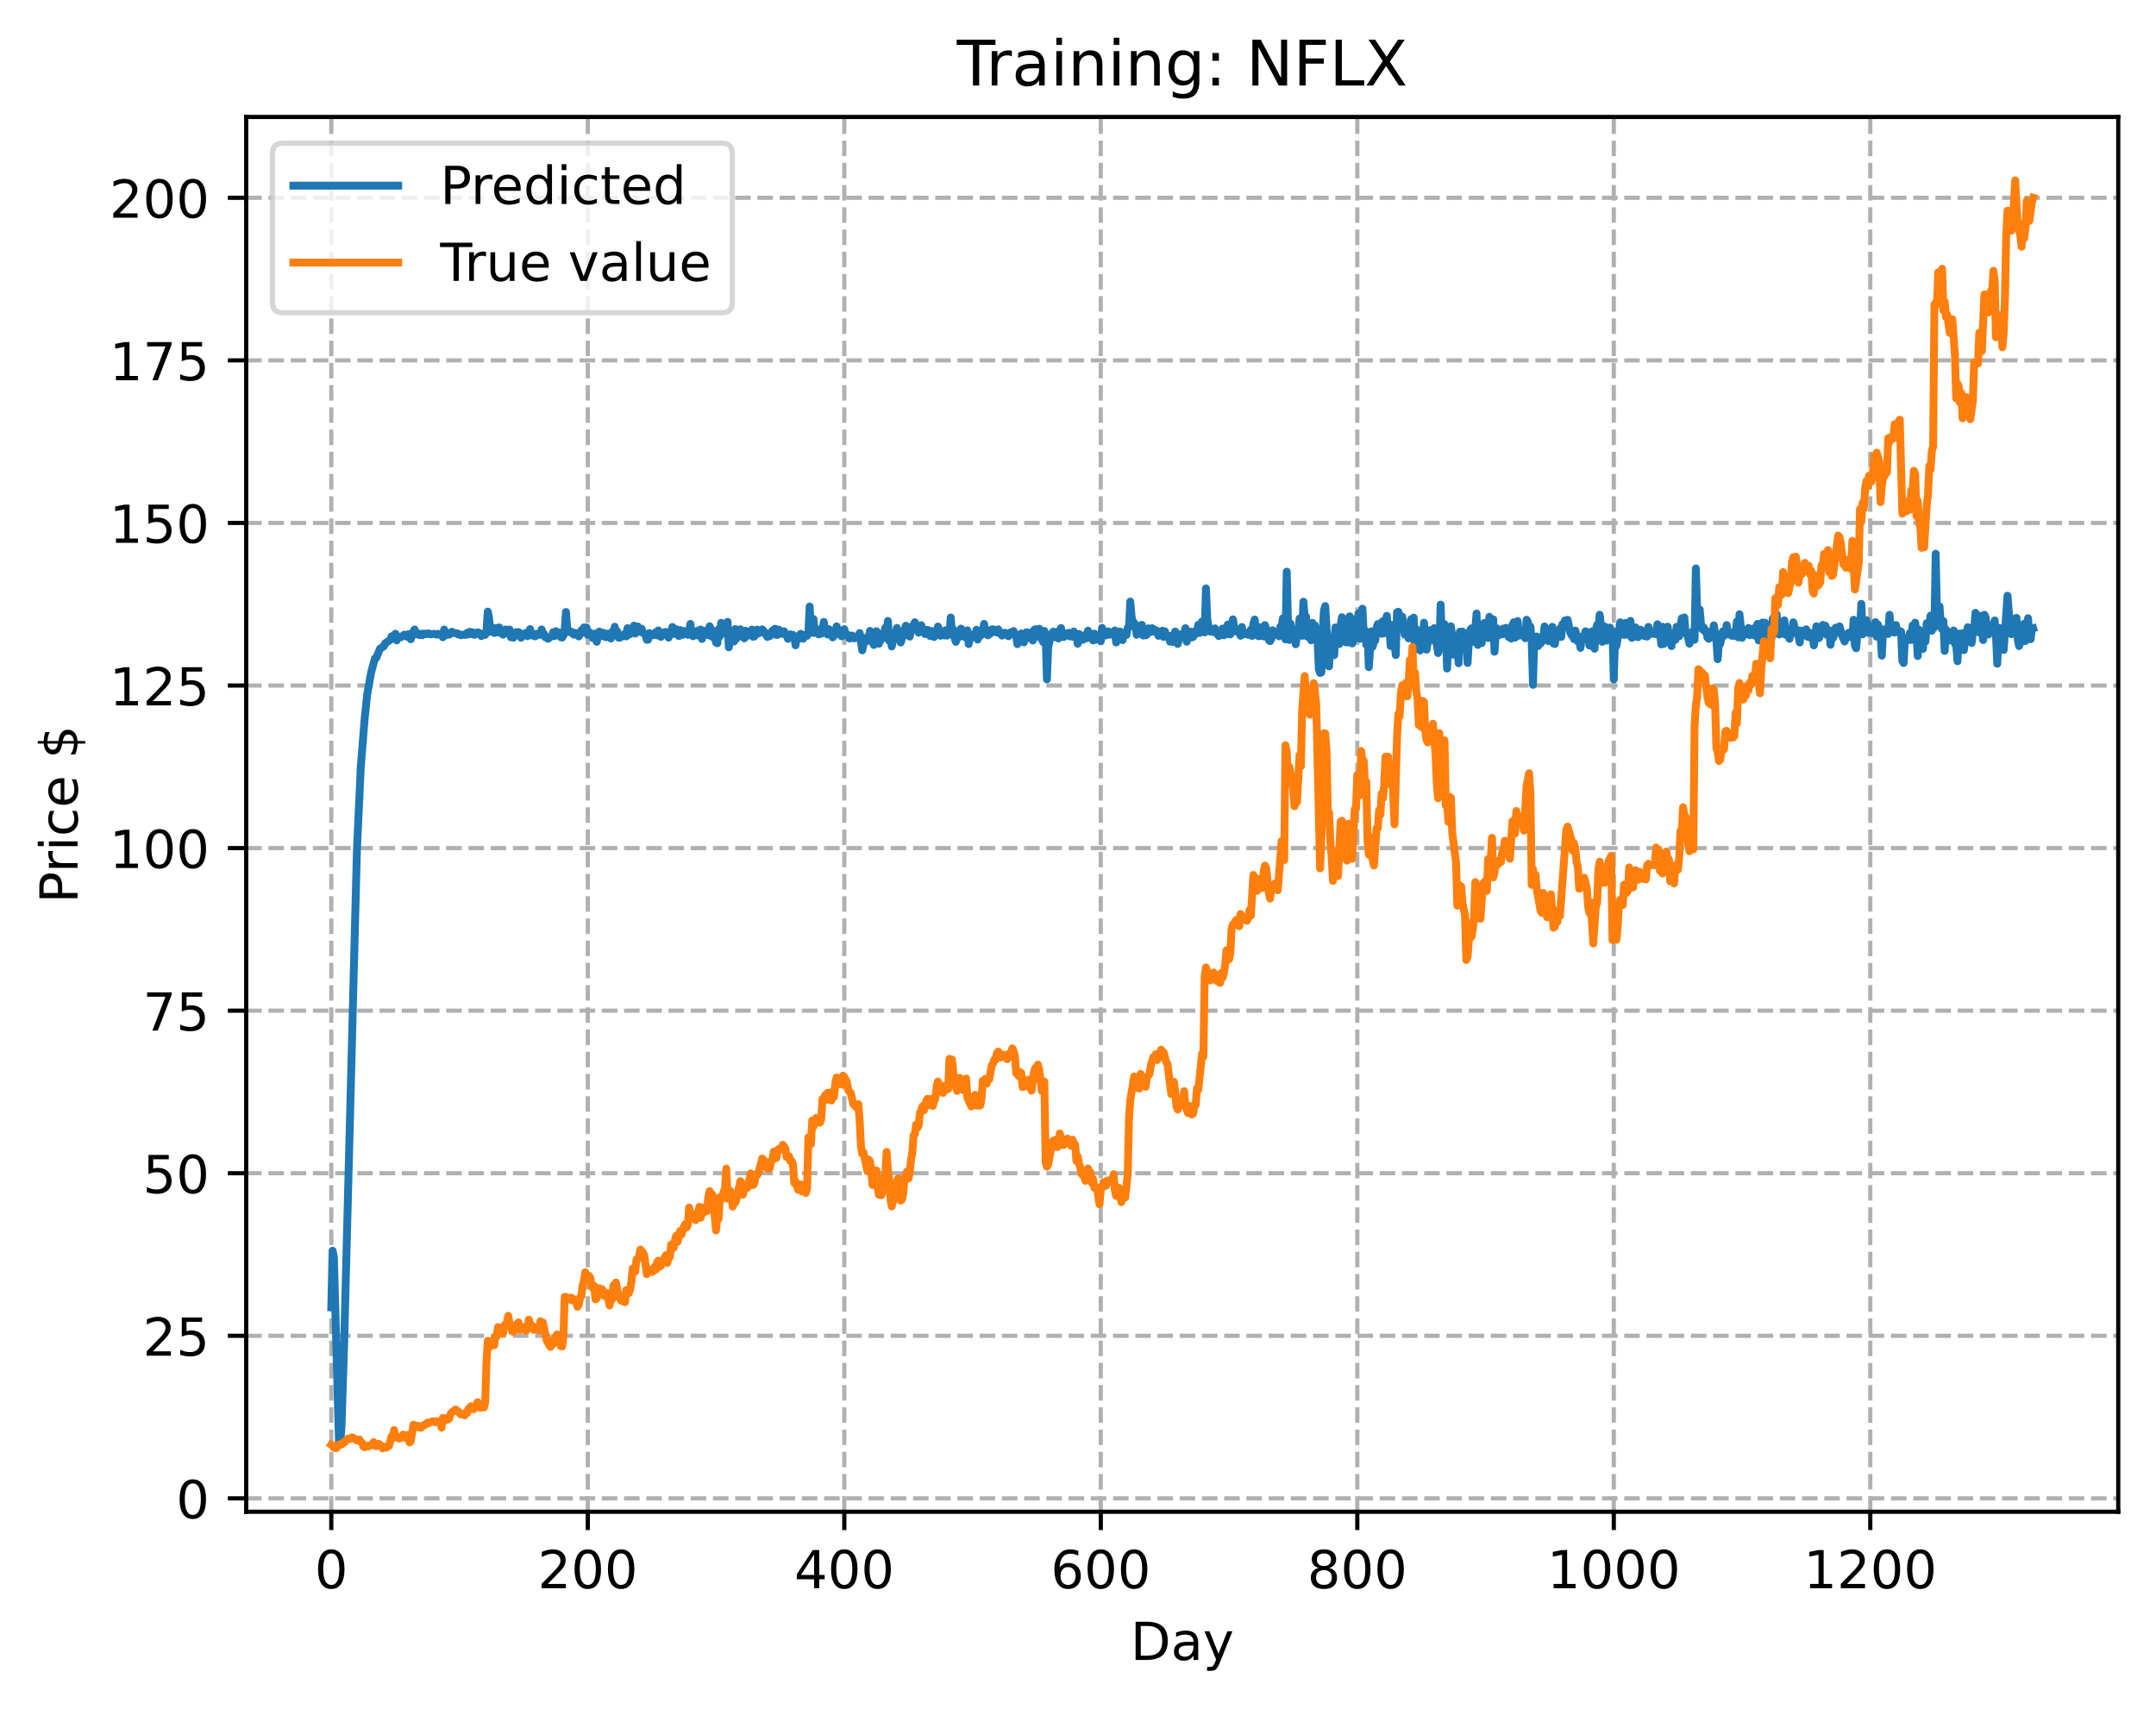 <?xml version="1.0" encoding="utf-8" standalone="no"?>
<!DOCTYPE svg PUBLIC "-//W3C//DTD SVG 1.1//EN"
  "http://www.w3.org/Graphics/SVG/1.1/DTD/svg11.dtd">
<!-- Created with matplotlib (https://matplotlib.org/) -->
<svg height="325.986pt" version="1.1" viewBox="0 0 411.286 325.986" width="411.286pt" xmlns="http://www.w3.org/2000/svg" xmlns:xlink="http://www.w3.org/1999/xlink">
 <defs>
  <style type="text/css">
*{stroke-linecap:butt;stroke-linejoin:round;}
  </style>
 </defs>
 <g id="figure_1">
  <g id="patch_1">
   <path d="M 0 325.986 
L 411.286 325.986 
L 411.286 0 
L 0 0 
z
" style="fill:#ffffff;"/>
  </g>
  <g id="axes_1">
   <g id="patch_2">
    <path d="M 46.966 288.43 
L 404.086 288.43 
L 404.086 22.318 
L 46.966 22.318 
z
" style="fill:#ffffff;"/>
   </g>
   <g id="matplotlib.axis_1">
    <g id="xtick_1">
     <g id="line2d_1">
      <path clip-path="url(#p6ce40c5422)" d="M 63.198 288.43 
L 63.198 22.318 
" style="fill:none;stroke:#b0b0b0;stroke-dasharray:2.96,1.28;stroke-dashoffset:0;stroke-width:0.8;"/>
     </g>
     <g id="line2d_2">
      <defs>
       <path d="M 0 0 
L 0 3.5 
" id="m7093abb97b" style="stroke:#000000;stroke-width:0.8;"/>
      </defs>
      <g>
       <use style="stroke:#000000;stroke-width:0.8;" x="63.198" xlink:href="#m7093abb97b" y="288.43"/>
      </g>
     </g>
     <g id="text_1">
      <!-- 0 -->
      <defs>
       <path d="M 31.781 66.406 
Q 24.172 66.406 20.328 58.906 
Q 16.5 51.422 16.5 36.375 
Q 16.5 21.391 20.328 13.891 
Q 24.172 6.391 31.781 6.391 
Q 39.453 6.391 43.281 13.891 
Q 47.125 21.391 47.125 36.375 
Q 47.125 51.422 43.281 58.906 
Q 39.453 66.406 31.781 66.406 
z
M 31.781 74.219 
Q 44.047 74.219 50.516 64.516 
Q 56.984 54.828 56.984 36.375 
Q 56.984 17.969 50.516 8.266 
Q 44.047 -1.422 31.781 -1.422 
Q 19.531 -1.422 13.062 8.266 
Q 6.594 17.969 6.594 36.375 
Q 6.594 54.828 13.062 64.516 
Q 19.531 74.219 31.781 74.219 
z
" id="DejaVuSans-48"/>
      </defs>
      <g transform="translate(60.017 303.029)scale(0.1 -0.1)">
       <use xlink:href="#DejaVuSans-48"/>
      </g>
     </g>
    </g>
    <g id="xtick_2">
     <g id="line2d_3">
      <path clip-path="url(#p6ce40c5422)" d="M 112.129 288.43 
L 112.129 22.318 
" style="fill:none;stroke:#b0b0b0;stroke-dasharray:2.96,1.28;stroke-dashoffset:0;stroke-width:0.8;"/>
     </g>
     <g id="line2d_4">
      <g>
       <use style="stroke:#000000;stroke-width:0.8;" x="112.129" xlink:href="#m7093abb97b" y="288.43"/>
      </g>
     </g>
     <g id="text_2">
      <!-- 200 -->
      <defs>
       <path d="M 19.188 8.297 
L 53.609 8.297 
L 53.609 0 
L 7.328 0 
L 7.328 8.297 
Q 12.938 14.109 22.625 23.891 
Q 32.328 33.688 34.812 36.531 
Q 39.547 41.844 41.422 45.531 
Q 43.312 49.219 43.312 52.781 
Q 43.312 58.594 39.234 62.25 
Q 35.156 65.922 28.609 65.922 
Q 23.969 65.922 18.812 64.312 
Q 13.672 62.703 7.812 59.422 
L 7.812 69.391 
Q 13.766 71.781 18.938 73 
Q 24.125 74.219 28.422 74.219 
Q 39.75 74.219 46.484 68.547 
Q 53.219 62.891 53.219 53.422 
Q 53.219 48.922 51.531 44.891 
Q 49.859 40.875 45.406 35.406 
Q 44.188 33.984 37.641 27.219 
Q 31.109 20.453 19.188 8.297 
z
" id="DejaVuSans-50"/>
      </defs>
      <g transform="translate(102.585 303.029)scale(0.1 -0.1)">
       <use xlink:href="#DejaVuSans-50"/>
       <use x="63.623" xlink:href="#DejaVuSans-48"/>
       <use x="127.246" xlink:href="#DejaVuSans-48"/>
      </g>
     </g>
    </g>
    <g id="xtick_3">
     <g id="line2d_5">
      <path clip-path="url(#p6ce40c5422)" d="M 161.06 288.43 
L 161.06 22.318 
" style="fill:none;stroke:#b0b0b0;stroke-dasharray:2.96,1.28;stroke-dashoffset:0;stroke-width:0.8;"/>
     </g>
     <g id="line2d_6">
      <g>
       <use style="stroke:#000000;stroke-width:0.8;" x="161.06" xlink:href="#m7093abb97b" y="288.43"/>
      </g>
     </g>
     <g id="text_3">
      <!-- 400 -->
      <defs>
       <path d="M 37.797 64.312 
L 12.891 25.391 
L 37.797 25.391 
z
M 35.203 72.906 
L 47.609 72.906 
L 47.609 25.391 
L 58.016 25.391 
L 58.016 17.188 
L 47.609 17.188 
L 47.609 0 
L 37.797 0 
L 37.797 17.188 
L 4.891 17.188 
L 4.891 26.703 
z
" id="DejaVuSans-52"/>
      </defs>
      <g transform="translate(151.516 303.029)scale(0.1 -0.1)">
       <use xlink:href="#DejaVuSans-52"/>
       <use x="63.623" xlink:href="#DejaVuSans-48"/>
       <use x="127.246" xlink:href="#DejaVuSans-48"/>
      </g>
     </g>
    </g>
    <g id="xtick_4">
     <g id="line2d_7">
      <path clip-path="url(#p6ce40c5422)" d="M 209.99 288.43 
L 209.99 22.318 
" style="fill:none;stroke:#b0b0b0;stroke-dasharray:2.96,1.28;stroke-dashoffset:0;stroke-width:0.8;"/>
     </g>
     <g id="line2d_8">
      <g>
       <use style="stroke:#000000;stroke-width:0.8;" x="209.99" xlink:href="#m7093abb97b" y="288.43"/>
      </g>
     </g>
     <g id="text_4">
      <!-- 600 -->
      <defs>
       <path d="M 33.016 40.375 
Q 26.375 40.375 22.484 35.828 
Q 18.609 31.297 18.609 23.391 
Q 18.609 15.531 22.484 10.953 
Q 26.375 6.391 33.016 6.391 
Q 39.656 6.391 43.531 10.953 
Q 47.406 15.531 47.406 23.391 
Q 47.406 31.297 43.531 35.828 
Q 39.656 40.375 33.016 40.375 
z
M 52.594 71.297 
L 52.594 62.312 
Q 48.875 64.062 45.094 64.984 
Q 41.312 65.922 37.594 65.922 
Q 27.828 65.922 22.672 59.328 
Q 17.531 52.734 16.797 39.406 
Q 19.672 43.656 24.016 45.922 
Q 28.375 48.188 33.594 48.188 
Q 44.578 48.188 50.953 41.516 
Q 57.328 34.859 57.328 23.391 
Q 57.328 12.156 50.688 5.359 
Q 44.047 -1.422 33.016 -1.422 
Q 20.359 -1.422 13.672 8.266 
Q 6.984 17.969 6.984 36.375 
Q 6.984 53.656 15.188 63.938 
Q 23.391 74.219 37.203 74.219 
Q 40.922 74.219 44.703 73.484 
Q 48.484 72.75 52.594 71.297 
z
" id="DejaVuSans-54"/>
      </defs>
      <g transform="translate(200.446 303.029)scale(0.1 -0.1)">
       <use xlink:href="#DejaVuSans-54"/>
       <use x="63.623" xlink:href="#DejaVuSans-48"/>
       <use x="127.246" xlink:href="#DejaVuSans-48"/>
      </g>
     </g>
    </g>
    <g id="xtick_5">
     <g id="line2d_9">
      <path clip-path="url(#p6ce40c5422)" d="M 258.921 288.43 
L 258.921 22.318 
" style="fill:none;stroke:#b0b0b0;stroke-dasharray:2.96,1.28;stroke-dashoffset:0;stroke-width:0.8;"/>
     </g>
     <g id="line2d_10">
      <g>
       <use style="stroke:#000000;stroke-width:0.8;" x="258.921" xlink:href="#m7093abb97b" y="288.43"/>
      </g>
     </g>
     <g id="text_5">
      <!-- 800 -->
      <defs>
       <path d="M 31.781 34.625 
Q 24.75 34.625 20.719 30.859 
Q 16.703 27.094 16.703 20.516 
Q 16.703 13.922 20.719 10.156 
Q 24.75 6.391 31.781 6.391 
Q 38.812 6.391 42.859 10.172 
Q 46.922 13.969 46.922 20.516 
Q 46.922 27.094 42.891 30.859 
Q 38.875 34.625 31.781 34.625 
z
M 21.922 38.812 
Q 15.578 40.375 12.031 44.719 
Q 8.5 49.078 8.5 55.328 
Q 8.5 64.062 14.719 69.141 
Q 20.953 74.219 31.781 74.219 
Q 42.672 74.219 48.875 69.141 
Q 55.078 64.062 55.078 55.328 
Q 55.078 49.078 51.531 44.719 
Q 48 40.375 41.703 38.812 
Q 48.828 37.156 52.797 32.312 
Q 56.781 27.484 56.781 20.516 
Q 56.781 9.906 50.312 4.234 
Q 43.844 -1.422 31.781 -1.422 
Q 19.734 -1.422 13.25 4.234 
Q 6.781 9.906 6.781 20.516 
Q 6.781 27.484 10.781 32.312 
Q 14.797 37.156 21.922 38.812 
z
M 18.312 54.391 
Q 18.312 48.734 21.844 45.562 
Q 25.391 42.391 31.781 42.391 
Q 38.141 42.391 41.719 45.562 
Q 45.312 48.734 45.312 54.391 
Q 45.312 60.062 41.719 63.234 
Q 38.141 66.406 31.781 66.406 
Q 25.391 66.406 21.844 63.234 
Q 18.312 60.062 18.312 54.391 
z
" id="DejaVuSans-56"/>
      </defs>
      <g transform="translate(249.377 303.029)scale(0.1 -0.1)">
       <use xlink:href="#DejaVuSans-56"/>
       <use x="63.623" xlink:href="#DejaVuSans-48"/>
       <use x="127.246" xlink:href="#DejaVuSans-48"/>
      </g>
     </g>
    </g>
    <g id="xtick_6">
     <g id="line2d_11">
      <path clip-path="url(#p6ce40c5422)" d="M 307.851 288.43 
L 307.851 22.318 
" style="fill:none;stroke:#b0b0b0;stroke-dasharray:2.96,1.28;stroke-dashoffset:0;stroke-width:0.8;"/>
     </g>
     <g id="line2d_12">
      <g>
       <use style="stroke:#000000;stroke-width:0.8;" x="307.851" xlink:href="#m7093abb97b" y="288.43"/>
      </g>
     </g>
     <g id="text_6">
      <!-- 1000 -->
      <defs>
       <path d="M 12.406 8.297 
L 28.516 8.297 
L 28.516 63.922 
L 10.984 60.406 
L 10.984 69.391 
L 28.422 72.906 
L 38.281 72.906 
L 38.281 8.297 
L 54.391 8.297 
L 54.391 0 
L 12.406 0 
z
" id="DejaVuSans-49"/>
      </defs>
      <g transform="translate(295.126 303.029)scale(0.1 -0.1)">
       <use xlink:href="#DejaVuSans-49"/>
       <use x="63.623" xlink:href="#DejaVuSans-48"/>
       <use x="127.246" xlink:href="#DejaVuSans-48"/>
       <use x="190.869" xlink:href="#DejaVuSans-48"/>
      </g>
     </g>
    </g>
    <g id="xtick_7">
     <g id="line2d_13">
      <path clip-path="url(#p6ce40c5422)" d="M 356.782 288.43 
L 356.782 22.318 
" style="fill:none;stroke:#b0b0b0;stroke-dasharray:2.96,1.28;stroke-dashoffset:0;stroke-width:0.8;"/>
     </g>
     <g id="line2d_14">
      <g>
       <use style="stroke:#000000;stroke-width:0.8;" x="356.782" xlink:href="#m7093abb97b" y="288.43"/>
      </g>
     </g>
     <g id="text_7">
      <!-- 1200 -->
      <g transform="translate(344.057 303.029)scale(0.1 -0.1)">
       <use xlink:href="#DejaVuSans-49"/>
       <use x="63.623" xlink:href="#DejaVuSans-50"/>
       <use x="127.246" xlink:href="#DejaVuSans-48"/>
       <use x="190.869" xlink:href="#DejaVuSans-48"/>
      </g>
     </g>
    </g>
    <g id="text_8">
     <!-- Day -->
     <defs>
      <path d="M 19.672 64.797 
L 19.672 8.109 
L 31.594 8.109 
Q 46.688 8.109 53.688 14.938 
Q 60.688 21.781 60.688 36.531 
Q 60.688 51.172 53.688 57.984 
Q 46.688 64.797 31.594 64.797 
z
M 9.812 72.906 
L 30.078 72.906 
Q 51.266 72.906 61.172 64.094 
Q 71.094 55.281 71.094 36.531 
Q 71.094 17.672 61.125 8.828 
Q 51.172 0 30.078 0 
L 9.812 0 
z
" id="DejaVuSans-68"/>
      <path d="M 34.281 27.484 
Q 23.391 27.484 19.188 25 
Q 14.984 22.516 14.984 16.5 
Q 14.984 11.719 18.141 8.906 
Q 21.297 6.109 26.703 6.109 
Q 34.188 6.109 38.703 11.406 
Q 43.219 16.703 43.219 25.484 
L 43.219 27.484 
z
M 52.203 31.203 
L 52.203 0 
L 43.219 0 
L 43.219 8.297 
Q 40.141 3.328 35.547 0.953 
Q 30.953 -1.422 24.312 -1.422 
Q 15.922 -1.422 10.953 3.297 
Q 6 8.016 6 15.922 
Q 6 25.141 12.172 29.828 
Q 18.359 34.516 30.609 34.516 
L 43.219 34.516 
L 43.219 35.406 
Q 43.219 41.609 39.141 45 
Q 35.062 48.391 27.688 48.391 
Q 23 48.391 18.547 47.266 
Q 14.109 46.141 10.016 43.891 
L 10.016 52.203 
Q 14.938 54.109 19.578 55.047 
Q 24.219 56 28.609 56 
Q 40.484 56 46.344 49.844 
Q 52.203 43.703 52.203 31.203 
z
" id="DejaVuSans-97"/>
      <path d="M 32.172 -5.078 
Q 28.375 -14.844 24.75 -17.812 
Q 21.141 -20.797 15.094 -20.797 
L 7.906 -20.797 
L 7.906 -13.281 
L 13.188 -13.281 
Q 16.891 -13.281 18.938 -11.516 
Q 21 -9.766 23.484 -3.219 
L 25.094 0.875 
L 2.984 54.688 
L 12.5 54.688 
L 29.594 11.922 
L 46.688 54.688 
L 56.203 54.688 
z
" id="DejaVuSans-121"/>
     </defs>
     <g transform="translate(215.652 316.707)scale(0.1 -0.1)">
      <use xlink:href="#DejaVuSans-68"/>
      <use x="77.002" xlink:href="#DejaVuSans-97"/>
      <use x="138.281" xlink:href="#DejaVuSans-121"/>
     </g>
    </g>
   </g>
   <g id="matplotlib.axis_2">
    <g id="ytick_1">
     <g id="line2d_15">
      <path clip-path="url(#p6ce40c5422)" d="M 46.966 285.875 
L 404.086 285.875 
" style="fill:none;stroke:#b0b0b0;stroke-dasharray:2.96,1.28;stroke-dashoffset:0;stroke-width:0.8;"/>
     </g>
     <g id="line2d_16">
      <defs>
       <path d="M 0 0 
L -3.5 0 
" id="m9d35a320e8" style="stroke:#000000;stroke-width:0.8;"/>
      </defs>
      <g>
       <use style="stroke:#000000;stroke-width:0.8;" x="46.966" xlink:href="#m9d35a320e8" y="285.875"/>
      </g>
     </g>
     <g id="text_9">
      <!-- 0 -->
      <g transform="translate(33.603 289.674)scale(0.1 -0.1)">
       <use xlink:href="#DejaVuSans-48"/>
      </g>
     </g>
    </g>
    <g id="ytick_2">
     <g id="line2d_17">
      <path clip-path="url(#p6ce40c5422)" d="M 46.966 254.858 
L 404.086 254.858 
" style="fill:none;stroke:#b0b0b0;stroke-dasharray:2.96,1.28;stroke-dashoffset:0;stroke-width:0.8;"/>
     </g>
     <g id="line2d_18">
      <g>
       <use style="stroke:#000000;stroke-width:0.8;" x="46.966" xlink:href="#m9d35a320e8" y="254.858"/>
      </g>
     </g>
     <g id="text_10">
      <!-- 25 -->
      <defs>
       <path d="M 10.797 72.906 
L 49.516 72.906 
L 49.516 64.594 
L 19.828 64.594 
L 19.828 46.734 
Q 21.969 47.469 24.109 47.828 
Q 26.266 48.188 28.422 48.188 
Q 40.625 48.188 47.75 41.5 
Q 54.891 34.812 54.891 23.391 
Q 54.891 11.625 47.562 5.094 
Q 40.234 -1.422 26.906 -1.422 
Q 22.312 -1.422 17.547 -0.641 
Q 12.797 0.141 7.719 1.703 
L 7.719 11.625 
Q 12.109 9.234 16.797 8.062 
Q 21.484 6.891 26.703 6.891 
Q 35.156 6.891 40.078 11.328 
Q 45.016 15.766 45.016 23.391 
Q 45.016 31 40.078 35.438 
Q 35.156 39.891 26.703 39.891 
Q 22.75 39.891 18.812 39.016 
Q 14.891 38.141 10.797 36.281 
z
" id="DejaVuSans-53"/>
      </defs>
      <g transform="translate(27.241 258.657)scale(0.1 -0.1)">
       <use xlink:href="#DejaVuSans-50"/>
       <use x="63.623" xlink:href="#DejaVuSans-53"/>
      </g>
     </g>
    </g>
    <g id="ytick_3">
     <g id="line2d_19">
      <path clip-path="url(#p6ce40c5422)" d="M 46.966 223.841 
L 404.086 223.841 
" style="fill:none;stroke:#b0b0b0;stroke-dasharray:2.96,1.28;stroke-dashoffset:0;stroke-width:0.8;"/>
     </g>
     <g id="line2d_20">
      <g>
       <use style="stroke:#000000;stroke-width:0.8;" x="46.966" xlink:href="#m9d35a320e8" y="223.841"/>
      </g>
     </g>
     <g id="text_11">
      <!-- 50 -->
      <g transform="translate(27.241 227.64)scale(0.1 -0.1)">
       <use xlink:href="#DejaVuSans-53"/>
       <use x="63.623" xlink:href="#DejaVuSans-48"/>
      </g>
     </g>
    </g>
    <g id="ytick_4">
     <g id="line2d_21">
      <path clip-path="url(#p6ce40c5422)" d="M 46.966 192.824 
L 404.086 192.824 
" style="fill:none;stroke:#b0b0b0;stroke-dasharray:2.96,1.28;stroke-dashoffset:0;stroke-width:0.8;"/>
     </g>
     <g id="line2d_22">
      <g>
       <use style="stroke:#000000;stroke-width:0.8;" x="46.966" xlink:href="#m9d35a320e8" y="192.824"/>
      </g>
     </g>
     <g id="text_12">
      <!-- 75 -->
      <defs>
       <path d="M 8.203 72.906 
L 55.078 72.906 
L 55.078 68.703 
L 28.609 0 
L 18.312 0 
L 43.219 64.594 
L 8.203 64.594 
z
" id="DejaVuSans-55"/>
      </defs>
      <g transform="translate(27.241 196.623)scale(0.1 -0.1)">
       <use xlink:href="#DejaVuSans-55"/>
       <use x="63.623" xlink:href="#DejaVuSans-53"/>
      </g>
     </g>
    </g>
    <g id="ytick_5">
     <g id="line2d_23">
      <path clip-path="url(#p6ce40c5422)" d="M 46.966 161.807 
L 404.086 161.807 
" style="fill:none;stroke:#b0b0b0;stroke-dasharray:2.96,1.28;stroke-dashoffset:0;stroke-width:0.8;"/>
     </g>
     <g id="line2d_24">
      <g>
       <use style="stroke:#000000;stroke-width:0.8;" x="46.966" xlink:href="#m9d35a320e8" y="161.807"/>
      </g>
     </g>
     <g id="text_13">
      <!-- 100 -->
      <g transform="translate(20.878 165.606)scale(0.1 -0.1)">
       <use xlink:href="#DejaVuSans-49"/>
       <use x="63.623" xlink:href="#DejaVuSans-48"/>
       <use x="127.246" xlink:href="#DejaVuSans-48"/>
      </g>
     </g>
    </g>
    <g id="ytick_6">
     <g id="line2d_25">
      <path clip-path="url(#p6ce40c5422)" d="M 46.966 130.79 
L 404.086 130.79 
" style="fill:none;stroke:#b0b0b0;stroke-dasharray:2.96,1.28;stroke-dashoffset:0;stroke-width:0.8;"/>
     </g>
     <g id="line2d_26">
      <g>
       <use style="stroke:#000000;stroke-width:0.8;" x="46.966" xlink:href="#m9d35a320e8" y="130.79"/>
      </g>
     </g>
     <g id="text_14">
      <!-- 125 -->
      <g transform="translate(20.878 134.589)scale(0.1 -0.1)">
       <use xlink:href="#DejaVuSans-49"/>
       <use x="63.623" xlink:href="#DejaVuSans-50"/>
       <use x="127.246" xlink:href="#DejaVuSans-53"/>
      </g>
     </g>
    </g>
    <g id="ytick_7">
     <g id="line2d_27">
      <path clip-path="url(#p6ce40c5422)" d="M 46.966 99.773 
L 404.086 99.773 
" style="fill:none;stroke:#b0b0b0;stroke-dasharray:2.96,1.28;stroke-dashoffset:0;stroke-width:0.8;"/>
     </g>
     <g id="line2d_28">
      <g>
       <use style="stroke:#000000;stroke-width:0.8;" x="46.966" xlink:href="#m9d35a320e8" y="99.773"/>
      </g>
     </g>
     <g id="text_15">
      <!-- 150 -->
      <g transform="translate(20.878 103.572)scale(0.1 -0.1)">
       <use xlink:href="#DejaVuSans-49"/>
       <use x="63.623" xlink:href="#DejaVuSans-53"/>
       <use x="127.246" xlink:href="#DejaVuSans-48"/>
      </g>
     </g>
    </g>
    <g id="ytick_8">
     <g id="line2d_29">
      <path clip-path="url(#p6ce40c5422)" d="M 46.966 68.756 
L 404.086 68.756 
" style="fill:none;stroke:#b0b0b0;stroke-dasharray:2.96,1.28;stroke-dashoffset:0;stroke-width:0.8;"/>
     </g>
     <g id="line2d_30">
      <g>
       <use style="stroke:#000000;stroke-width:0.8;" x="46.966" xlink:href="#m9d35a320e8" y="68.756"/>
      </g>
     </g>
     <g id="text_16">
      <!-- 175 -->
      <g transform="translate(20.878 72.555)scale(0.1 -0.1)">
       <use xlink:href="#DejaVuSans-49"/>
       <use x="63.623" xlink:href="#DejaVuSans-55"/>
       <use x="127.246" xlink:href="#DejaVuSans-53"/>
      </g>
     </g>
    </g>
    <g id="ytick_9">
     <g id="line2d_31">
      <path clip-path="url(#p6ce40c5422)" d="M 46.966 37.739 
L 404.086 37.739 
" style="fill:none;stroke:#b0b0b0;stroke-dasharray:2.96,1.28;stroke-dashoffset:0;stroke-width:0.8;"/>
     </g>
     <g id="line2d_32">
      <g>
       <use style="stroke:#000000;stroke-width:0.8;" x="46.966" xlink:href="#m9d35a320e8" y="37.739"/>
      </g>
     </g>
     <g id="text_17">
      <!-- 200 -->
      <g transform="translate(20.878 41.538)scale(0.1 -0.1)">
       <use xlink:href="#DejaVuSans-50"/>
       <use x="63.623" xlink:href="#DejaVuSans-48"/>
       <use x="127.246" xlink:href="#DejaVuSans-48"/>
      </g>
     </g>
    </g>
    <g id="text_18">
     <!-- Price $ -->
     <defs>
      <path d="M 19.672 64.797 
L 19.672 37.406 
L 32.078 37.406 
Q 38.969 37.406 42.719 40.969 
Q 46.484 44.531 46.484 51.125 
Q 46.484 57.672 42.719 61.234 
Q 38.969 64.797 32.078 64.797 
z
M 9.812 72.906 
L 32.078 72.906 
Q 44.344 72.906 50.609 67.359 
Q 56.891 61.812 56.891 51.125 
Q 56.891 40.328 50.609 34.812 
Q 44.344 29.297 32.078 29.297 
L 19.672 29.297 
L 19.672 0 
L 9.812 0 
z
" id="DejaVuSans-80"/>
      <path d="M 41.109 46.297 
Q 39.594 47.172 37.812 47.578 
Q 36.031 48 33.891 48 
Q 26.266 48 22.188 43.047 
Q 18.109 38.094 18.109 28.812 
L 18.109 0 
L 9.078 0 
L 9.078 54.688 
L 18.109 54.688 
L 18.109 46.188 
Q 20.953 51.172 25.484 53.578 
Q 30.031 56 36.531 56 
Q 37.453 56 38.578 55.875 
Q 39.703 55.766 41.062 55.516 
z
" id="DejaVuSans-114"/>
      <path d="M 9.422 54.688 
L 18.406 54.688 
L 18.406 0 
L 9.422 0 
z
M 9.422 75.984 
L 18.406 75.984 
L 18.406 64.594 
L 9.422 64.594 
z
" id="DejaVuSans-105"/>
      <path d="M 48.781 52.594 
L 48.781 44.188 
Q 44.969 46.297 41.141 47.344 
Q 37.312 48.391 33.406 48.391 
Q 24.656 48.391 19.812 42.844 
Q 14.984 37.312 14.984 27.297 
Q 14.984 17.281 19.812 11.734 
Q 24.656 6.203 33.406 6.203 
Q 37.312 6.203 41.141 7.25 
Q 44.969 8.297 48.781 10.406 
L 48.781 2.094 
Q 45.016 0.344 40.984 -0.531 
Q 36.969 -1.422 32.422 -1.422 
Q 20.062 -1.422 12.781 6.344 
Q 5.516 14.109 5.516 27.297 
Q 5.516 40.672 12.859 48.328 
Q 20.219 56 33.016 56 
Q 37.156 56 41.109 55.141 
Q 45.062 54.297 48.781 52.594 
z
" id="DejaVuSans-99"/>
      <path d="M 56.203 29.594 
L 56.203 25.203 
L 14.891 25.203 
Q 15.484 15.922 20.484 11.062 
Q 25.484 6.203 34.422 6.203 
Q 39.594 6.203 44.453 7.469 
Q 49.312 8.734 54.109 11.281 
L 54.109 2.781 
Q 49.266 0.734 44.188 -0.344 
Q 39.109 -1.422 33.891 -1.422 
Q 20.797 -1.422 13.156 6.188 
Q 5.516 13.812 5.516 26.812 
Q 5.516 40.234 12.766 48.109 
Q 20.016 56 32.328 56 
Q 43.359 56 49.781 48.891 
Q 56.203 41.797 56.203 29.594 
z
M 47.219 32.234 
Q 47.125 39.594 43.094 43.984 
Q 39.062 48.391 32.422 48.391 
Q 24.906 48.391 20.391 44.141 
Q 15.875 39.891 15.188 32.172 
z
" id="DejaVuSans-101"/>
      <path id="DejaVuSans-32"/>
      <path d="M 33.797 -14.703 
L 28.906 -14.703 
L 28.859 0 
Q 23.734 0.094 18.609 1.188 
Q 13.484 2.297 8.297 4.5 
L 8.297 13.281 
Q 13.281 10.156 18.375 8.562 
Q 23.484 6.984 28.906 6.938 
L 28.906 29.203 
Q 18.109 30.953 13.203 35.156 
Q 8.297 39.359 8.297 46.688 
Q 8.297 54.641 13.625 59.219 
Q 18.953 63.812 28.906 64.5 
L 28.906 75.984 
L 33.797 75.984 
L 33.797 64.656 
Q 38.328 64.453 42.578 63.688 
Q 46.828 62.938 50.875 61.625 
L 50.875 53.078 
Q 46.828 55.125 42.547 56.25 
Q 38.281 57.375 33.797 57.562 
L 33.797 36.719 
Q 44.875 35.016 50.094 30.609 
Q 55.328 26.219 55.328 18.609 
Q 55.328 10.359 49.781 5.594 
Q 44.234 0.828 33.797 0.094 
z
M 28.906 37.594 
L 28.906 57.625 
Q 23.25 56.984 20.266 54.391 
Q 17.281 51.812 17.281 47.516 
Q 17.281 43.312 20.031 40.969 
Q 22.797 38.625 28.906 37.594 
z
M 33.797 28.219 
L 33.797 7.078 
Q 39.984 7.906 43.141 10.594 
Q 46.297 13.281 46.297 17.672 
Q 46.297 21.969 43.281 24.5 
Q 40.281 27.047 33.797 28.219 
z
" id="DejaVuSans-36"/>
     </defs>
     <g transform="translate(14.798 172.342)rotate(-90)scale(0.1 -0.1)">
      <use xlink:href="#DejaVuSans-80"/>
      <use x="58.553" xlink:href="#DejaVuSans-114"/>
      <use x="99.666" xlink:href="#DejaVuSans-105"/>
      <use x="127.449" xlink:href="#DejaVuSans-99"/>
      <use x="182.43" xlink:href="#DejaVuSans-101"/>
      <use x="243.953" xlink:href="#DejaVuSans-32"/>
      <use x="275.74" xlink:href="#DejaVuSans-36"/>
     </g>
    </g>
   </g>
   <g id="line2d_33">
    <path clip-path="url(#p6ce40c5422)" d="M 63.198 249.4 
L 63.443 238.628 
L 63.688 239.778 
L 64.666 275.183 
L 64.911 275.425 
L 65.156 271.892 
L 65.645 256.488 
L 68.091 162.178 
L 68.825 146.322 
L 69.559 137.175 
L 70.049 132.51 
L 70.783 128.346 
L 71.517 125.63 
L 71.761 125.561 
L 72.495 123.755 
L 73.229 123.299 
L 73.474 122.737 
L 74.452 122.078 
L 74.697 121.399 
L 74.942 121.366 
L 75.186 121.627 
L 75.431 120.914 
L 75.676 122.183 
L 75.92 121.575 
L 76.165 121.469 
L 76.41 121.617 
L 77.144 121.081 
L 77.633 121.489 
L 77.878 121.002 
L 78.122 121.159 
L 78.367 121.967 
L 78.856 120.469 
L 79.101 120.105 
L 79.345 121.008 
L 79.59 121.033 
L 79.835 120.882 
L 80.079 121.184 
L 80.324 120.929 
L 80.569 121.2 
L 80.813 120.882 
L 81.058 120.998 
L 81.303 120.888 
L 81.547 120.98 
L 81.792 120.843 
L 82.037 121.034 
L 82.771 120.927 
L 83.26 121.086 
L 83.505 120.921 
L 83.749 121.082 
L 83.994 121.105 
L 84.239 121.013 
L 84.483 121.581 
L 84.728 120.111 
L 84.972 121.206 
L 85.217 120.719 
L 85.706 121.082 
L 86.196 120.529 
L 86.685 120.809 
L 87.174 120.813 
L 87.419 121.067 
L 87.664 121.017 
L 87.908 121.199 
L 88.642 121.043 
L 88.887 121.141 
L 89.132 120.726 
L 89.376 121.028 
L 89.621 120.542 
L 89.866 120.961 
L 90.11 120.629 
L 90.355 121.091 
L 90.599 121.089 
L 91.089 120.639 
L 91.333 120.69 
L 91.823 121.362 
L 92.312 120.893 
L 92.557 121.131 
L 92.801 120.495 
L 93.046 116.684 
L 93.291 117.828 
L 93.535 120.531 
L 93.78 119.611 
L 94.025 120.464 
L 94.269 120.76 
L 94.514 120.731 
L 94.759 119.791 
L 95.003 120.625 
L 95.248 119.717 
L 95.493 120.783 
L 95.737 120.797 
L 95.982 121.087 
L 96.227 120.886 
L 96.471 120.094 
L 96.716 120.629 
L 96.96 120.569 
L 97.205 120.106 
L 97.45 121.588 
L 97.694 120.948 
L 97.939 121.672 
L 98.428 120.62 
L 98.673 120.932 
L 98.918 120.589 
L 99.162 120.763 
L 99.407 121.679 
L 99.652 121.042 
L 99.896 120.937 
L 100.141 121.14 
L 100.386 120.729 
L 100.63 121.375 
L 100.875 120.898 
L 101.12 120.017 
L 101.364 121.18 
L 101.609 121.276 
L 101.854 120.961 
L 102.098 121.415 
L 102.343 120.93 
L 102.587 121.136 
L 103.077 121.1 
L 103.321 120.097 
L 103.566 120.866 
L 103.811 120.984 
L 104.055 121.612 
L 104.3 121.666 
L 104.545 121.877 
L 105.034 121.48 
L 105.279 121.41 
L 105.523 120.612 
L 105.768 121.359 
L 106.013 120.427 
L 106.257 120.927 
L 106.502 120.643 
L 106.747 120.974 
L 106.991 121.591 
L 107.236 121.652 
L 107.481 121.245 
L 107.725 120.092 
L 107.97 116.763 
L 108.215 120.059 
L 108.459 120.59 
L 108.704 120.391 
L 108.948 120.686 
L 109.193 120.634 
L 109.438 121.08 
L 109.682 120.74 
L 110.416 121.427 
L 110.906 120.238 
L 111.15 120.707 
L 111.395 119.71 
L 111.64 120.197 
L 111.884 119.72 
L 112.129 121.153 
L 112.374 120.598 
L 112.618 120.742 
L 112.863 121.068 
L 113.108 121.75 
L 113.597 120.872 
L 113.842 122.448 
L 114.331 120.497 
L 114.575 120.65 
L 114.82 121.341 
L 115.065 120.714 
L 115.554 121.569 
L 115.799 120.897 
L 116.043 120.981 
L 116.288 121.651 
L 116.533 121.827 
L 116.777 120.509 
L 117.022 121.169 
L 117.267 119.575 
L 117.511 120.768 
L 117.756 120.475 
L 118.001 121.658 
L 118.245 121.685 
L 118.49 121.302 
L 118.735 121.419 
L 118.979 121.245 
L 119.224 120.864 
L 119.469 121.423 
L 119.713 119.842 
L 119.958 121.089 
L 120.203 120.986 
L 120.692 120.116 
L 120.936 119.369 
L 121.181 120.87 
L 121.426 120.695 
L 121.67 119.523 
L 121.915 120.501 
L 122.16 120.42 
L 122.404 119.976 
L 122.649 120.757 
L 123.138 121.098 
L 123.383 122.067 
L 123.628 122.06 
L 123.872 120.784 
L 124.117 121.147 
L 124.606 121.206 
L 124.851 121.017 
L 125.096 120.604 
L 125.34 121.23 
L 125.585 120.283 
L 125.83 120.656 
L 126.074 121.511 
L 126.319 120.926 
L 126.808 120.58 
L 127.297 120.612 
L 127.542 121.665 
L 127.787 120.536 
L 128.031 120.844 
L 128.276 119.617 
L 128.521 120.949 
L 128.765 120.871 
L 129.01 120.041 
L 129.255 120.304 
L 129.499 121.359 
L 129.744 120.209 
L 129.989 120.348 
L 130.233 121.122 
L 130.478 120.392 
L 130.967 120.519 
L 131.212 121.124 
L 131.457 120.654 
L 131.701 119.035 
L 131.946 120.962 
L 132.191 121.397 
L 132.435 120.534 
L 132.68 121.194 
L 132.924 121.22 
L 133.169 120.299 
L 133.414 120.994 
L 133.658 120.106 
L 133.903 121.905 
L 134.148 120.64 
L 134.392 120.886 
L 134.637 120.326 
L 134.882 120.932 
L 135.126 121.206 
L 135.371 119.491 
L 135.616 120.064 
L 135.86 121.499 
L 136.105 120.375 
L 136.594 122.595 
L 136.839 122.731 
L 137.084 120.041 
L 137.328 121.379 
L 137.573 118.835 
L 137.818 120.856 
L 138.062 120.653 
L 138.307 120.113 
L 138.551 120.386 
L 138.796 118.635 
L 139.041 123.507 
L 139.285 120.448 
L 139.775 121.267 
L 140.019 122.395 
L 140.264 120.021 
L 140.509 121.838 
L 140.753 120.73 
L 141.243 120.063 
L 141.487 120.353 
L 141.732 121.299 
L 141.977 121.787 
L 142.221 120.35 
L 142.466 120.631 
L 142.711 121.28 
L 143.445 120.119 
L 143.689 121.499 
L 143.934 121.4 
L 144.423 120.12 
L 144.668 120.873 
L 145.402 120.08 
L 145.646 120.363 
L 145.891 120.884 
L 146.136 120.913 
L 146.38 121.53 
L 146.625 120.878 
L 146.87 121.346 
L 147.114 120.942 
L 147.359 120.295 
L 147.604 120.764 
L 147.848 119.967 
L 148.093 121.132 
L 148.338 121.138 
L 148.582 120.136 
L 148.827 120.654 
L 149.316 120.953 
L 149.561 120.433 
L 149.806 121.037 
L 150.05 121.058 
L 150.295 121.886 
L 150.539 121.219 
L 150.784 121.015 
L 151.029 121.592 
L 151.273 121.136 
L 151.518 121.456 
L 151.763 123.122 
L 152.007 121.408 
L 152.252 121.757 
L 152.497 121.84 
L 152.741 120.922 
L 152.986 121.08 
L 153.231 121.865 
L 153.475 121.147 
L 153.72 121.341 
L 153.965 121.311 
L 154.209 120.684 
L 154.454 115.719 
L 154.699 120.145 
L 154.943 120.722 
L 155.188 118.093 
L 155.433 120.767 
L 155.677 120.089 
L 155.922 120.084 
L 156.166 121.033 
L 156.411 120.61 
L 156.656 120.926 
L 156.9 120.511 
L 157.145 118.656 
L 157.39 120.335 
L 157.634 120.177 
L 157.879 121.057 
L 158.124 120.041 
L 158.368 120.756 
L 158.613 120.627 
L 158.858 121.618 
L 159.102 120.353 
L 159.347 121.114 
L 159.592 119.499 
L 159.836 120.046 
L 160.081 121.009 
L 160.326 120.454 
L 160.57 121.404 
L 160.815 120.955 
L 161.06 120.045 
L 161.304 120.902 
L 161.549 121.14 
L 161.794 121.157 
L 162.038 121.818 
L 162.283 121.41 
L 162.527 121.26 
L 162.772 121.774 
L 163.017 121.785 
L 163.261 121.465 
L 163.506 121.493 
L 163.751 121.263 
L 163.995 120.779 
L 164.485 124.093 
L 164.974 121.711 
L 165.219 122.385 
L 165.463 122.148 
L 165.708 122.266 
L 165.953 120.373 
L 166.687 123.055 
L 167.176 120.431 
L 167.421 120.744 
L 167.665 122.827 
L 167.91 122.235 
L 168.154 121.044 
L 168.399 121.813 
L 168.888 119.772 
L 169.133 120.573 
L 169.378 118.475 
L 169.622 122.279 
L 169.867 121.903 
L 170.112 123.348 
L 170.601 121.07 
L 170.846 121.126 
L 171.09 119.809 
L 171.335 120.463 
L 171.58 120.462 
L 171.824 122.587 
L 172.803 119.378 
L 173.048 120.503 
L 173.292 120.269 
L 173.537 121.463 
L 174.026 119.431 
L 174.271 119.882 
L 174.515 118.71 
L 174.76 120.153 
L 175.005 119.411 
L 175.249 120.707 
L 175.494 120.358 
L 175.739 119.287 
L 175.983 120.168 
L 176.228 120.1 
L 176.473 120.972 
L 176.717 120.187 
L 176.962 120.174 
L 177.207 120.455 
L 177.451 121.364 
L 177.696 120.393 
L 177.941 120.628 
L 178.185 121.536 
L 178.43 120.49 
L 178.675 120.625 
L 178.919 119.545 
L 179.164 120.106 
L 179.409 121.298 
L 179.653 120.971 
L 179.898 120.968 
L 180.142 121.24 
L 180.387 120.245 
L 180.632 121.28 
L 180.876 120.729 
L 181.121 121.062 
L 181.366 117.81 
L 181.61 120.905 
L 181.855 120.064 
L 182.1 121.739 
L 182.344 122.46 
L 182.589 121.478 
L 182.834 121.671 
L 183.078 121.12 
L 183.323 119.927 
L 183.568 121.177 
L 184.057 121.566 
L 184.302 120.7 
L 184.546 120.263 
L 184.791 122.885 
L 185.036 121.647 
L 185.28 121.565 
L 185.525 121.629 
L 185.77 121.017 
L 186.014 121.2 
L 186.259 120.154 
L 186.503 122.027 
L 186.748 120.922 
L 186.993 121.345 
L 187.237 121.113 
L 187.482 120.376 
L 187.727 119.039 
L 187.971 120.916 
L 188.216 120.197 
L 188.461 121.211 
L 188.705 120.399 
L 188.95 120.877 
L 189.195 120.079 
L 189.439 120.06 
L 189.684 120.445 
L 189.929 120.305 
L 190.173 120.704 
L 190.418 120.077 
L 191.152 121.275 
L 191.641 120.716 
L 191.886 120.997 
L 192.13 120.867 
L 192.375 121.399 
L 192.62 120.756 
L 192.864 120.607 
L 193.109 120.928 
L 193.354 120.404 
L 193.598 121.111 
L 193.843 121.42 
L 194.088 122.896 
L 194.332 121.524 
L 194.577 121.569 
L 194.822 120.859 
L 195.066 121.267 
L 195.311 122.57 
L 195.556 121.31 
L 195.8 120.635 
L 196.045 121.765 
L 196.29 120.707 
L 196.534 120.985 
L 196.779 120.881 
L 197.024 122.207 
L 197.268 120.193 
L 197.513 120.042 
L 197.758 120.404 
L 198.002 121.472 
L 198.247 119.966 
L 198.491 121.28 
L 198.981 122.489 
L 199.225 120.383 
L 199.47 121.13 
L 199.715 129.618 
L 199.959 123.407 
L 200.449 121.411 
L 200.693 120.814 
L 200.938 120.513 
L 201.183 120.911 
L 201.427 121.616 
L 201.672 120.544 
L 201.917 121.825 
L 202.161 121.133 
L 202.406 119.823 
L 202.651 121.267 
L 202.895 121.549 
L 203.14 121.368 
L 203.385 120.875 
L 203.629 120.984 
L 203.874 120.741 
L 204.118 121.432 
L 204.363 120.963 
L 204.608 121.485 
L 204.852 120.491 
L 205.097 121.445 
L 205.342 121.101 
L 205.586 122.825 
L 205.831 120.953 
L 206.076 121.988 
L 206.32 121.712 
L 206.565 122.063 
L 206.81 121.205 
L 207.054 121.721 
L 207.299 121.774 
L 207.544 120.321 
L 208.033 121.424 
L 208.278 121.077 
L 208.522 122.197 
L 208.767 120.901 
L 209.012 122.073 
L 209.256 121.295 
L 209.501 121.255 
L 209.99 122.343 
L 210.235 119.797 
L 210.479 120.914 
L 210.724 120.431 
L 210.969 121.222 
L 211.213 121.032 
L 211.458 120.469 
L 211.703 121.101 
L 211.947 120.797 
L 212.192 120.83 
L 212.437 121.101 
L 212.681 120.283 
L 212.926 122.581 
L 213.66 120.491 
L 214.149 122.132 
L 214.394 120.831 
L 214.639 121.09 
L 214.883 121.142 
L 215.128 119.768 
L 215.373 119.672 
L 215.617 114.776 
L 215.862 117.619 
L 216.106 118.62 
L 216.596 119.118 
L 216.84 121.118 
L 217.085 120.342 
L 217.33 120.748 
L 217.574 120.745 
L 217.819 119.209 
L 218.064 121.245 
L 218.308 120.723 
L 218.553 121.227 
L 218.798 121.044 
L 219.042 119.882 
L 219.287 120.62 
L 219.532 120.568 
L 219.776 119.855 
L 220.021 120.244 
L 220.266 120.131 
L 220.51 120.656 
L 220.755 120.364 
L 221 121.314 
L 221.244 120.607 
L 221.734 120.347 
L 221.978 121.536 
L 222.223 120.451 
L 222.467 121.397 
L 222.712 121.488 
L 222.957 121.305 
L 223.201 122.435 
L 223.446 122.191 
L 223.691 122.476 
L 223.935 121.05 
L 224.18 120.496 
L 224.669 122.864 
L 225.159 121.036 
L 225.403 121.069 
L 225.648 120.866 
L 225.893 121.393 
L 226.137 119.846 
L 226.382 122.445 
L 226.627 121.586 
L 226.871 121.608 
L 227.116 120.514 
L 227.361 121.618 
L 227.605 121.518 
L 227.85 121.124 
L 228.094 120.342 
L 228.339 120.833 
L 228.584 119.205 
L 228.828 120.77 
L 229.073 119.288 
L 229.318 118.561 
L 229.807 120.666 
L 230.052 112.258 
L 230.296 117.989 
L 230.541 119.652 
L 230.786 120.48 
L 231.03 120.506 
L 231.275 120.327 
L 231.52 120.602 
L 231.764 119.885 
L 232.009 120.825 
L 232.254 120.708 
L 232.498 121.366 
L 232.743 120.866 
L 232.988 121.116 
L 233.232 119.919 
L 233.477 121.205 
L 234.211 119.159 
L 234.455 121.02 
L 234.7 121.038 
L 234.945 120.178 
L 235.189 118.165 
L 235.434 119.781 
L 235.679 120.463 
L 235.923 120.037 
L 236.413 120.715 
L 236.657 121.295 
L 236.902 119.626 
L 237.147 120.868 
L 237.391 121.008 
L 237.881 120.82 
L 238.125 121.117 
L 238.615 120.126 
L 238.859 121.325 
L 239.104 118.992 
L 239.349 118.203 
L 239.593 120.67 
L 239.838 120.937 
L 240.082 121.387 
L 240.327 119.668 
L 240.572 121.333 
L 240.816 120.558 
L 241.061 121.421 
L 241.306 119.262 
L 241.795 120.82 
L 242.04 122.131 
L 242.284 122.329 
L 242.529 121.917 
L 242.774 120.252 
L 243.018 121.153 
L 243.263 120.763 
L 243.508 120.607 
L 243.752 121.226 
L 243.997 121.395 
L 244.242 119.577 
L 244.486 119.716 
L 244.731 117.968 
L 244.976 120.623 
L 245.22 121.999 
L 245.465 109.073 
L 245.709 119.112 
L 245.954 122.1 
L 246.199 118.992 
L 246.443 120.872 
L 246.688 121.465 
L 246.933 121.329 
L 247.177 122.923 
L 247.422 121.03 
L 247.667 121.032 
L 247.911 118.019 
L 248.156 118.505 
L 248.401 121.315 
L 248.645 114.805 
L 248.89 117.729 
L 249.135 117.628 
L 249.379 121.468 
L 249.624 120.622 
L 249.869 120.714 
L 250.113 122.165 
L 250.358 118.839 
L 250.603 120.738 
L 250.847 119.317 
L 251.092 121.325 
L 251.337 122.112 
L 251.581 127.674 
L 251.826 128.396 
L 252.07 128.283 
L 252.315 120.622 
L 252.56 116.489 
L 252.804 115.636 
L 253.049 119.762 
L 253.294 121.904 
L 253.538 127.139 
L 253.783 122.504 
L 254.028 124.982 
L 254.272 123.937 
L 254.517 125.004 
L 254.762 119.71 
L 255.251 122.75 
L 255.496 122.885 
L 255.74 119.418 
L 255.985 117.755 
L 256.23 120.291 
L 256.719 122.538 
L 256.964 122.585 
L 257.208 121.804 
L 257.453 117.591 
L 257.697 121.538 
L 257.942 122.771 
L 258.187 122.111 
L 258.431 118.091 
L 258.676 118.749 
L 258.921 120.225 
L 259.165 117.012 
L 259.41 121.871 
L 259.655 120.773 
L 259.899 116.127 
L 260.144 120.891 
L 260.389 120.266 
L 260.633 123.035 
L 260.878 120.823 
L 261.123 127.3 
L 261.612 120.458 
L 261.857 123.376 
L 262.101 122.503 
L 262.346 122.192 
L 262.591 119.81 
L 262.835 119.063 
L 263.08 120.635 
L 263.325 118.917 
L 263.569 120.917 
L 263.814 118.503 
L 264.058 120.828 
L 264.548 117.495 
L 264.792 120.31 
L 265.037 119.916 
L 265.282 123.262 
L 265.526 119.231 
L 265.771 120.57 
L 266.26 124.986 
L 266.505 116.81 
L 266.75 116.719 
L 266.994 117.478 
L 267.239 119.941 
L 267.484 117.632 
L 267.728 118.989 
L 267.973 121.094 
L 268.218 119.866 
L 268.462 119.569 
L 268.707 121.803 
L 269.196 118.121 
L 269.441 121.549 
L 269.685 117.839 
L 269.93 123.903 
L 270.175 120.039 
L 270.419 122.736 
L 270.664 122.148 
L 270.909 124.105 
L 271.153 120.646 
L 271.398 122.756 
L 271.643 118.802 
L 271.887 120.895 
L 272.132 123.954 
L 272.377 122.552 
L 272.621 121.919 
L 272.866 120.228 
L 273.111 121.681 
L 273.355 121.372 
L 273.6 119.843 
L 273.845 122.515 
L 274.089 122.874 
L 274.334 124.6 
L 274.579 123.671 
L 274.823 115.353 
L 275.068 122.494 
L 275.313 123.193 
L 275.557 119.089 
L 275.802 119.775 
L 276.046 127.558 
L 276.291 121.959 
L 276.536 123.953 
L 276.78 119.481 
L 277.025 121.355 
L 277.27 124.925 
L 277.514 123.134 
L 277.759 123.111 
L 278.004 122.891 
L 278.248 126.556 
L 278.493 120.523 
L 278.738 123.582 
L 278.982 120.492 
L 279.227 123.242 
L 279.472 122.292 
L 279.716 122.436 
L 279.961 126.491 
L 280.206 122.271 
L 280.45 120.234 
L 280.695 119.88 
L 280.94 122.474 
L 281.184 120.681 
L 281.429 120.058 
L 281.673 117.054 
L 281.918 123.05 
L 282.163 121.898 
L 282.407 119.404 
L 282.652 122.705 
L 282.897 119.58 
L 283.141 118.862 
L 283.386 120.287 
L 283.631 120.46 
L 283.875 121.741 
L 284.12 117.678 
L 284.365 120.746 
L 284.609 120.352 
L 284.854 118.162 
L 285.099 124.348 
L 285.343 120.802 
L 285.588 119.898 
L 285.833 121.231 
L 286.077 120.734 
L 286.322 120.585 
L 286.567 121.039 
L 286.811 119.916 
L 287.056 120.473 
L 287.301 119.788 
L 287.79 121.544 
L 288.034 121.136 
L 288.279 121.843 
L 288.524 119.237 
L 288.768 118.718 
L 289.013 121.665 
L 289.258 120.78 
L 289.502 118.494 
L 289.747 121.288 
L 289.992 120.329 
L 290.481 121.05 
L 290.97 121.776 
L 291.215 118.239 
L 291.46 118.662 
L 291.704 119.693 
L 291.949 119.571 
L 292.194 122.45 
L 292.438 130.662 
L 292.683 121.432 
L 292.928 123.356 
L 293.172 121.449 
L 293.417 123.259 
L 293.661 122.624 
L 293.906 122.767 
L 294.395 121.921 
L 294.64 119.518 
L 294.885 122.095 
L 295.129 121.799 
L 295.374 122.327 
L 295.619 120.498 
L 295.863 121.376 
L 296.108 119.594 
L 296.353 122.777 
L 296.597 122.878 
L 297.087 120.583 
L 297.331 121.477 
L 297.576 119.924 
L 297.821 121.534 
L 298.065 119.077 
L 298.31 119.01 
L 298.555 118.362 
L 298.799 118.566 
L 299.044 118.267 
L 299.533 120.625 
L 299.778 121.18 
L 300.022 120.918 
L 300.267 121.957 
L 300.512 120.311 
L 301.001 122.404 
L 301.246 121.83 
L 301.49 123.611 
L 301.735 121.662 
L 301.98 121.329 
L 302.224 121.218 
L 302.469 120.443 
L 302.714 121.681 
L 302.958 121.609 
L 303.203 123.152 
L 303.448 122.271 
L 303.692 120.469 
L 303.937 123.399 
L 304.182 123.775 
L 304.426 120.154 
L 304.671 119.216 
L 304.916 120.508 
L 305.16 117.294 
L 305.405 119.286 
L 305.649 122.452 
L 306.139 119.536 
L 306.383 122.238 
L 306.628 120.18 
L 306.873 120.539 
L 307.117 119.735 
L 307.362 120.377 
L 307.607 120.385 
L 307.851 129.62 
L 308.096 121.32 
L 308.341 123.254 
L 308.83 120.524 
L 309.075 118.737 
L 309.319 120.25 
L 309.564 120.964 
L 309.809 121.136 
L 310.053 118.856 
L 310.298 121.084 
L 310.543 121.1 
L 310.787 120.689 
L 311.032 118.454 
L 311.277 121.699 
L 311.521 121.604 
L 311.766 121.091 
L 312.01 119.705 
L 312.255 120.257 
L 312.5 121.57 
L 312.744 121.098 
L 312.989 120.151 
L 313.234 120.954 
L 313.478 121.087 
L 313.723 121.376 
L 313.968 120.595 
L 314.212 121.456 
L 314.457 119.609 
L 314.702 120.553 
L 314.946 120.954 
L 315.191 120.768 
L 315.68 120.957 
L 315.925 120.941 
L 316.17 119.111 
L 316.414 121.202 
L 316.659 120.47 
L 316.904 122.947 
L 317.148 119.575 
L 317.393 122.863 
L 317.637 120.692 
L 317.882 120.871 
L 318.127 119.562 
L 318.371 121.666 
L 318.616 120.864 
L 318.861 123.274 
L 319.105 120.834 
L 319.35 121.135 
L 319.595 122.078 
L 319.839 119.602 
L 320.329 121.396 
L 320.818 117.973 
L 321.063 120.411 
L 321.307 117.801 
L 321.552 120.862 
L 321.797 120.64 
L 322.286 122.816 
L 322.531 122.096 
L 322.775 120.903 
L 323.02 120.324 
L 323.265 122.071 
L 323.509 108.454 
L 323.754 116.357 
L 323.998 117.662 
L 324.243 116.289 
L 324.488 119.101 
L 324.732 120.07 
L 324.977 119.674 
L 325.222 120.474 
L 325.466 120.313 
L 325.711 121.634 
L 325.956 121.886 
L 326.2 121.704 
L 326.445 121.27 
L 326.69 121.165 
L 326.934 119.318 
L 327.424 122.222 
L 327.668 125.774 
L 327.913 122.541 
L 328.158 122.841 
L 328.647 120.495 
L 328.892 121.309 
L 329.136 121.064 
L 329.381 119.259 
L 329.625 120.65 
L 329.87 121.026 
L 330.115 121.103 
L 330.359 121.313 
L 330.604 120.671 
L 330.849 121.314 
L 331.093 120.905 
L 331.338 118.572 
L 331.583 121.604 
L 331.827 117.199 
L 332.317 121.694 
L 332.561 121.001 
L 332.806 120.9 
L 333.051 120.247 
L 333.295 121 
L 333.54 119.809 
L 333.785 121.196 
L 334.029 120.024 
L 334.274 120.934 
L 334.519 119.888 
L 334.763 121.288 
L 335.008 120.873 
L 335.252 119.027 
L 335.497 122.187 
L 335.742 121.382 
L 335.986 122.121 
L 336.231 118.763 
L 336.476 119.341 
L 336.72 118.823 
L 336.965 120.75 
L 337.21 120.637 
L 337.454 121.409 
L 337.699 120.499 
L 337.944 121.733 
L 338.188 117.989 
L 338.433 120.916 
L 338.678 120.393 
L 338.922 117.19 
L 339.167 119.871 
L 339.412 121.052 
L 339.656 118.757 
L 339.901 120.693 
L 340.146 120.928 
L 340.39 118.362 
L 340.635 121.103 
L 341.124 120.733 
L 341.369 121.884 
L 341.613 120.356 
L 341.858 120.387 
L 342.103 118.728 
L 342.592 120.839 
L 342.837 120.201 
L 343.326 122.587 
L 343.571 120.322 
L 343.815 121.171 
L 344.305 120.718 
L 344.549 120.064 
L 344.794 121.488 
L 345.039 120.656 
L 345.283 120.801 
L 345.528 121.779 
L 345.773 120.764 
L 346.017 123.138 
L 346.262 121.734 
L 346.507 119.491 
L 346.751 121.22 
L 346.996 121.745 
L 347.24 121.022 
L 347.485 120.849 
L 347.73 119.231 
L 347.974 120.855 
L 348.219 119.384 
L 348.464 121.13 
L 348.708 120.306 
L 348.953 120.255 
L 349.198 123.03 
L 349.442 121.129 
L 349.687 121.721 
L 349.932 121.113 
L 350.176 119.754 
L 350.421 120.047 
L 350.91 119.509 
L 351.4 121.254 
L 351.889 122.393 
L 352.134 121.269 
L 352.378 121.659 
L 352.623 120.751 
L 352.868 120.735 
L 353.357 121.692 
L 353.601 118.249 
L 353.846 123.157 
L 354.091 123.687 
L 354.335 120.74 
L 354.58 120.152 
L 354.825 120.319 
L 355.069 115.215 
L 355.314 121.033 
L 355.559 118.361 
L 355.803 120.697 
L 356.048 118.325 
L 356.537 120.774 
L 356.782 119.389 
L 357.027 120.823 
L 357.271 120.769 
L 357.516 119.996 
L 357.761 118.704 
L 358.005 121.468 
L 358.25 119.17 
L 358.495 120.975 
L 358.739 121.099 
L 358.984 125.093 
L 359.228 120.086 
L 359.473 120.284 
L 359.718 120.823 
L 359.962 120.377 
L 360.207 120.955 
L 360.452 117.3 
L 360.696 120.563 
L 360.941 119.923 
L 361.186 120.59 
L 361.43 120.691 
L 361.675 119.245 
L 361.92 120.548 
L 362.164 120.538 
L 362.409 120.388 
L 362.654 120.506 
L 362.898 126.098 
L 363.143 126.501 
L 363.388 121.809 
L 363.632 122.371 
L 363.877 122.117 
L 364.366 120.728 
L 364.611 122.104 
L 364.856 119.333 
L 365.1 120.943 
L 365.345 118.804 
L 365.589 120.864 
L 365.834 125.166 
L 366.079 120.167 
L 366.323 123.496 
L 366.568 122.131 
L 366.813 123.819 
L 367.057 120.952 
L 367.302 122.412 
L 367.547 118.899 
L 368.036 119.428 
L 368.281 117.463 
L 368.525 120.344 
L 368.77 118.37 
L 369.015 119.708 
L 369.259 105.648 
L 369.504 117.188 
L 369.749 118.438 
L 369.993 115.7 
L 370.238 119.231 
L 370.483 120.06 
L 370.727 118.487 
L 370.972 124.191 
L 371.216 120.086 
L 371.461 122.36 
L 371.706 120.839 
L 371.95 121.838 
L 372.195 122.146 
L 372.44 120.565 
L 372.684 120.294 
L 372.929 122.859 
L 373.174 123.071 
L 373.418 126.16 
L 373.663 120.883 
L 374.152 123.275 
L 374.397 120.792 
L 374.642 124.043 
L 374.886 121.576 
L 375.131 121.45 
L 375.376 119.67 
L 375.62 121.145 
L 375.865 121.67 
L 376.11 122.682 
L 376.354 120.69 
L 376.599 120.048 
L 376.844 116.925 
L 377.088 120.076 
L 377.577 120.685 
L 377.822 117.488 
L 378.311 122.116 
L 378.556 117.297 
L 378.801 117.829 
L 379.045 120.879 
L 379.29 121.06 
L 379.535 120.865 
L 379.779 119.235 
L 380.024 119.757 
L 380.269 120.554 
L 380.513 118.376 
L 380.758 121.177 
L 381.003 126.645 
L 381.247 121.451 
L 381.492 119.825 
L 381.737 121.886 
L 381.981 120.753 
L 382.226 124.015 
L 382.96 113.662 
L 383.449 119.874 
L 383.694 120.997 
L 384.183 119.899 
L 384.428 118.015 
L 384.672 117.892 
L 384.917 121.986 
L 385.162 123.266 
L 385.406 121.524 
L 385.651 121.862 
L 385.896 122.41 
L 386.14 118.998 
L 386.385 122.291 
L 386.874 117.951 
L 387.119 121.07 
L 387.364 121.963 
L 387.608 119.954 
L 387.853 119.876 
L 387.853 119.876 
" style="fill:none;stroke:#1f77b4;stroke-linecap:square;stroke-width:1.5;"/>
   </g>
   <g id="line2d_34">
    <path clip-path="url(#p6ce40c5422)" d="M 63.198 275.639 
L 63.443 275.801 
L 63.688 276.21 
L 64.177 276.322 
L 64.422 275.813 
L 64.666 275.615 
L 65.156 275.615 
L 65.4 275.255 
L 65.645 275.255 
L 66.134 274.659 
L 66.379 274.473 
L 66.623 274.585 
L 66.868 274.486 
L 67.113 274.25 
L 67.357 274.287 
L 67.847 274.684 
L 68.091 274.82 
L 68.581 274.634 
L 68.825 275.155 
L 69.07 275.292 
L 69.315 275.962 
L 69.559 276.136 
L 69.804 275.838 
L 70.049 275.838 
L 70.293 275.962 
L 70.538 275.739 
L 70.783 275.739 
L 71.027 275.59 
L 71.272 275.143 
L 71.517 275.763 
L 71.761 275.937 
L 72.251 275.466 
L 72.74 275.875 
L 72.984 276.334 
L 73.229 276.098 
L 73.474 276.024 
L 73.718 276.222 
L 73.963 275.937 
L 74.208 275.863 
L 74.697 274.064 
L 74.942 274.076 
L 75.186 272.848 
L 75.431 274.262 
L 75.92 274.175 
L 76.165 274.473 
L 76.41 274.399 
L 76.654 274.163 
L 76.899 273.729 
L 77.144 273.94 
L 77.388 274.361 
L 77.633 273.84 
L 77.878 273.778 
L 78.122 275.218 
L 78.367 274.969 
L 78.856 271.83 
L 79.345 272.24 
L 79.59 272.004 
L 79.835 272.339 
L 80.079 272.103 
L 80.324 272.414 
L 80.569 272.066 
L 80.813 272.017 
L 81.058 271.768 
L 81.303 271.731 
L 81.547 271.433 
L 81.792 271.533 
L 82.281 271.272 
L 82.526 271.16 
L 82.771 271.173 
L 83.015 271.334 
L 83.26 271.148 
L 83.749 271.446 
L 83.994 271.396 
L 84.239 272.401 
L 84.483 270.515 
L 84.728 271.098 
L 84.972 270.602 
L 85.217 270.639 
L 85.462 270.85 
L 85.706 270.615 
L 85.951 269.796 
L 86.196 269.473 
L 86.685 269.089 
L 86.93 268.927 
L 87.174 269.213 
L 87.419 269.299 
L 87.908 269.883 
L 88.398 269.833 
L 88.642 270.044 
L 88.887 269.461 
L 89.132 269.572 
L 89.376 268.754 
L 89.621 268.865 
L 89.866 268.295 
L 90.355 268.878 
L 90.599 268.505 
L 91.089 267.538 
L 91.333 267.848 
L 91.578 268.592 
L 91.823 268.555 
L 92.067 268.295 
L 92.312 268.543 
L 92.557 267.575 
L 92.801 259.846 
L 93.046 255.826 
L 93.291 257.141 
L 93.535 255.9 
L 93.78 256.148 
L 94.025 256.583 
L 94.269 256.669 
L 94.514 254.908 
L 94.759 254.97 
L 95.003 253.195 
L 95.248 253.63 
L 95.493 253.803 
L 95.737 254.349 
L 95.982 254.337 
L 96.227 252.86 
L 96.471 252.662 
L 96.716 252.29 
L 96.96 251.061 
L 97.205 252.712 
L 97.45 252.699 
L 97.694 254.002 
L 97.939 254.089 
L 98.184 253.245 
L 98.428 253.208 
L 98.673 252.538 
L 98.918 252.315 
L 99.162 253.754 
L 99.407 253.667 
L 99.652 253.456 
L 99.896 253.692 
L 100.141 253.133 
L 100.386 253.89 
L 100.63 253.592 
L 100.875 251.781 
L 101.364 253.109 
L 101.609 252.985 
L 101.854 253.729 
L 102.098 253.431 
L 102.587 253.741 
L 102.832 253.828 
L 103.077 252.091 
L 103.566 252.327 
L 104.3 255.788 
L 104.789 256.694 
L 105.034 256.98 
L 105.279 255.863 
L 105.523 256.446 
L 105.768 255.205 
L 106.013 255.181 
L 106.257 254.597 
L 106.502 254.709 
L 106.991 256.843 
L 107.236 256.917 
L 107.481 254.97 
L 107.725 247.414 
L 107.97 247.464 
L 108.215 247.985 
L 108.459 247.674 
L 108.704 247.761 
L 108.948 247.575 
L 109.193 248.133 
L 109.438 247.861 
L 109.682 248.047 
L 109.927 248.531 
L 110.172 249.325 
L 110.416 248.903 
L 110.661 247.513 
L 110.906 247.29 
L 111.15 245.218 
L 111.395 244.411 
L 111.64 242.737 
L 111.884 243.866 
L 112.129 243.518 
L 112.374 243.419 
L 112.618 243.853 
L 112.863 245.367 
L 113.108 245.789 
L 113.352 245.33 
L 113.597 247.91 
L 113.842 247.712 
L 114.086 246.409 
L 114.331 245.776 
L 114.575 246.533 
L 114.82 245.937 
L 115.065 246.272 
L 115.309 247.277 
L 115.554 246.843 
L 115.799 246.719 
L 116.288 249.076 
L 116.533 247.699 
L 116.777 247.947 
L 117.022 245.243 
L 117.267 245.317 
L 117.511 244.697 
L 118.001 247.426 
L 118.245 247.662 
L 118.49 248.146 
L 118.735 248.282 
L 118.979 247.774 
L 119.224 248.456 
L 119.469 246.124 
L 119.713 246.62 
L 119.958 246.719 
L 120.203 245.975 
L 120.447 244.56 
L 120.692 242.029 
L 120.936 242.662 
L 121.181 242.6 
L 121.426 240.28 
L 121.67 240.156 
L 121.915 239.709 
L 122.16 238.394 
L 122.649 238.977 
L 122.894 239.449 
L 123.383 243.109 
L 123.628 242.141 
L 123.872 242.215 
L 124.362 242.675 
L 124.606 242.538 
L 124.851 241.719 
L 125.096 242.24 
L 125.34 240.888 
L 125.585 240.516 
L 125.83 241.707 
L 126.074 241.496 
L 126.319 241.074 
L 126.808 239.933 
L 127.053 239.474 
L 127.297 240.962 
L 127.542 239.995 
L 127.787 239.833 
L 128.031 237.439 
L 128.276 237.96 
L 128.521 238.059 
L 128.765 236.533 
L 129.01 235.764 
L 129.255 236.955 
L 129.744 234.858 
L 129.989 235.553 
L 130.478 234.039 
L 130.723 233.568 
L 130.967 234.201 
L 131.212 233.742 
L 131.457 230.392 
L 131.946 232.451 
L 132.191 231.707 
L 132.68 232.786 
L 132.924 231.471 
L 133.169 231.732 
L 133.414 230.255 
L 133.658 232.34 
L 133.903 231.558 
L 134.148 231.434 
L 134.392 230.305 
L 134.637 230.503 
L 134.882 231.074 
L 135.126 228.345 
L 135.371 227.253 
L 135.616 228.853 
L 135.86 227.873 
L 136.105 229.486 
L 136.594 234.759 
L 136.839 231.992 
L 137.084 232.551 
L 137.328 228.382 
L 137.573 228.853 
L 137.818 228.642 
L 138.062 227.365 
L 138.307 226.769 
L 138.551 222.96 
L 138.796 228.717 
L 139.041 227.34 
L 139.285 227.166 
L 139.53 227.737 
L 139.775 230.218 
L 140.019 227.861 
L 140.264 229.486 
L 140.509 228.717 
L 141.243 225.342 
L 141.487 226.384 
L 141.732 227.948 
L 141.977 226.521 
L 142.221 225.987 
L 142.466 226.719 
L 142.711 226.446 
L 143.2 223.878 
L 143.689 226.099 
L 143.934 225.702 
L 144.178 224.102 
L 144.423 224.226 
L 144.668 223.804 
L 145.402 221.037 
L 145.891 221.546 
L 146.136 222.724 
L 146.38 222.414 
L 146.625 223.059 
L 146.87 222.836 
L 147.114 221.521 
L 147.359 221.36 
L 147.604 219.71 
L 148.093 220.95 
L 148.338 219.437 
L 148.582 219.188 
L 148.827 219.102 
L 149.072 219.288 
L 149.316 218.419 
L 149.806 219.064 
L 150.05 220.739 
L 150.295 220.826 
L 150.539 220.615 
L 150.784 221.571 
L 151.029 221.521 
L 151.273 222.141 
L 151.518 225.702 
L 151.763 225.441 
L 152.252 227.005 
L 152.497 226.173 
L 152.741 225.975 
L 152.986 227.315 
L 153.231 227.092 
L 153.72 227.613 
L 153.965 226.719 
L 154.209 216.98 
L 154.454 217.451 
L 154.699 218.308 
L 154.943 213.779 
L 155.188 214.908 
L 155.677 213.32 
L 155.922 214.201 
L 156.166 213.928 
L 156.411 214.201 
L 156.656 213.581 
L 156.9 209.66 
L 157.145 209.586 
L 157.39 208.953 
L 157.634 209.846 
L 157.879 208.506 
L 158.124 208.68 
L 158.368 208.444 
L 158.613 209.97 
L 158.858 208.779 
L 159.102 209.263 
L 159.347 206.645 
L 159.592 205.578 
L 159.836 206.335 
L 160.081 205.727 
L 160.326 206.893 
L 160.57 206.893 
L 160.815 205.231 
L 161.06 205.491 
L 161.549 206.409 
L 161.794 207.898 
L 162.038 208.333 
L 162.283 208.494 
L 162.772 210.64 
L 163.506 211.422 
L 163.751 210.677 
L 163.995 213.916 
L 164.24 218.717 
L 164.485 220.144 
L 164.729 219.896 
L 165.219 222.265 
L 165.463 223.481 
L 165.708 221.236 
L 165.953 221.558 
L 166.197 223.01 
L 166.442 226.087 
L 166.687 225.963 
L 166.931 224.04 
L 167.176 223.308 
L 167.421 226.546 
L 167.665 227.972 
L 167.91 227.104 
L 168.154 228.047 
L 168.399 227.141 
L 168.644 224.598 
L 168.888 224.114 
L 169.133 219.784 
L 169.378 223.221 
L 169.622 224.896 
L 169.867 228.791 
L 170.112 230.181 
L 170.356 229.176 
L 170.601 228.791 
L 170.846 226.236 
L 171.335 224.834 
L 171.58 228.059 
L 171.824 229.064 
L 172.069 228.866 
L 172.314 227.637 
L 172.558 224.647 
L 172.803 224.35 
L 173.048 223.506 
L 173.292 224.871 
L 173.537 223.866 
L 173.782 221.273 
L 174.026 219.995 
L 174.271 216.645 
L 174.515 216.434 
L 174.76 214.561 
L 175.005 215.193 
L 175.249 214.759 
L 175.494 212.29 
L 175.739 211.819 
L 175.983 211.074 
L 176.228 211.868 
L 176.717 209.958 
L 176.962 209.635 
L 177.207 210.888 
L 177.451 209.97 
L 177.696 209.66 
L 177.941 211 
L 178.185 210.069 
L 178.43 209.61 
L 178.675 207.241 
L 178.919 206.347 
L 179.164 207.638 
L 179.653 207.973 
L 179.898 208.531 
L 180.142 207.141 
L 180.387 207.96 
L 180.632 207.526 
L 180.876 207.787 
L 181.121 202.017 
L 181.366 203.146 
L 181.61 202.154 
L 182.1 206.993 
L 182.344 207.352 
L 182.589 208.146 
L 182.834 207.898 
L 183.078 205.665 
L 183.568 207.104 
L 183.812 207.998 
L 184.057 207.154 
L 184.302 205.777 
L 184.546 209.474 
L 185.28 211.099 
L 185.525 210.603 
L 185.77 210.677 
L 186.014 208.891 
L 186.259 210.95 
L 186.503 210.479 
L 186.748 210.95 
L 186.993 210.926 
L 187.237 209.61 
L 187.482 206.174 
L 187.727 206.856 
L 187.971 205.839 
L 188.216 206.757 
L 188.461 205.851 
L 188.705 205.963 
L 189.195 203.283 
L 189.439 202.898 
L 189.684 202.179 
L 189.929 202.204 
L 190.173 200.938 
L 190.418 200.64 
L 190.663 200.913 
L 190.907 201.745 
L 191.152 201.645 
L 191.397 201.223 
L 191.641 201.397 
L 191.886 201.261 
L 192.13 202.104 
L 192.62 200.913 
L 192.864 200.975 
L 193.109 200.02 
L 193.354 200.529 
L 193.598 201.41 
L 193.843 204.747 
L 194.088 204.896 
L 194.332 205.318 
L 194.577 204.524 
L 194.822 204.784 
L 195.066 207.402 
L 195.311 207.203 
L 195.556 206.012 
L 195.8 207.266 
L 196.045 206.335 
L 196.29 206.199 
L 196.534 205.913 
L 196.779 208.097 
L 197.268 204.424 
L 197.513 203.73 
L 197.758 205.007 
L 198.002 203.134 
L 198.247 204.052 
L 198.736 208.146 
L 198.981 206.273 
L 199.225 206.372 
L 199.47 221.769 
L 199.715 222.588 
L 199.959 222.203 
L 200.449 219.474 
L 200.693 217.985 
L 200.938 217.638 
L 201.183 218.63 
L 201.427 217.427 
L 201.672 218.866 
L 201.917 218.705 
L 202.161 216.26 
L 202.895 218.456 
L 203.14 217.935 
L 203.385 217.786 
L 203.629 217.241 
L 203.874 218.072 
L 204.118 217.836 
L 204.363 218.63 
L 204.608 217.451 
L 204.852 218.32 
L 205.097 218.345 
L 205.342 221.521 
L 205.586 220.628 
L 205.831 222.017 
L 206.076 222.7 
L 206.32 224.015 
L 206.565 223.63 
L 207.054 225.293 
L 207.299 223.432 
L 207.544 222.935 
L 207.788 223.729 
L 208.033 223.68 
L 208.278 225.702 
L 208.522 224.945 
L 208.767 226.62 
L 209.256 226.595 
L 209.746 229.784 
L 209.99 226.744 
L 210.235 226.608 
L 210.479 225.59 
L 210.724 226.198 
L 210.969 226.248 
L 211.213 225.243 
L 211.458 225.603 
L 211.947 225.044 
L 212.192 225.33 
L 212.437 224.027 
L 212.681 227.178 
L 212.926 228.183 
L 213.171 227.886 
L 213.415 226.595 
L 213.66 227.513 
L 213.905 229.362 
L 214.149 228.481 
L 214.394 228.407 
L 214.639 228.494 
L 215.128 224.052 
L 215.373 213.332 
L 215.617 209.933 
L 216.351 205.38 
L 216.596 207.452 
L 216.84 207.216 
L 217.085 207.576 
L 217.33 207.7 
L 217.574 204.896 
L 217.819 206.347 
L 218.064 206.31 
L 218.308 207.117 
L 218.553 207.352 
L 218.798 205.417 
L 219.042 205.256 
L 219.287 204.921 
L 219.532 203.258 
L 220.021 201.67 
L 220.266 201.757 
L 220.51 201.124 
L 220.755 202.241 
L 221.244 201.099 
L 221.489 200.268 
L 221.734 201.707 
L 221.978 200.752 
L 222.467 202.613 
L 222.712 202.985 
L 223.201 206.893 
L 223.446 208.767 
L 223.691 207.861 
L 223.935 206.409 
L 224.18 208.171 
L 224.425 211.087 
L 224.669 211.695 
L 224.914 210.876 
L 225.403 209.97 
L 225.648 210.553 
L 225.893 208.196 
L 226.137 211.124 
L 226.627 212.365 
L 226.871 210.975 
L 227.361 212.65 
L 227.605 212.489 
L 227.85 211.025 
L 228.094 210.826 
L 228.339 207.65 
L 228.584 207.973 
L 229.318 201.025 
L 229.562 201.608 
L 229.807 186.261 
L 230.052 184.574 
L 230.296 185.306 
L 230.541 186.546 
L 230.786 187.03 
L 231.03 186.782 
L 231.275 186.906 
L 231.52 185.541 
L 231.764 186.075 
L 232.009 186.112 
L 232.254 187.241 
L 232.498 187.142 
L 232.743 187.526 
L 232.988 185.64 
L 233.232 186.521 
L 233.477 185.69 
L 233.722 184.028 
L 233.966 181.311 
L 234.455 183.06 
L 234.7 181.856 
L 234.945 177.179 
L 235.189 176.36 
L 235.434 176.608 
L 235.679 175.715 
L 235.923 175.455 
L 236.168 175.653 
L 236.413 176.708 
L 236.657 174.388 
L 237.147 175.268 
L 237.391 175.455 
L 237.636 175.293 
L 237.881 175.69 
L 238.125 175.02 
L 238.37 173.643 
L 238.615 174.71 
L 239.104 166.931 
L 239.838 169.958 
L 240.082 167.675 
L 240.327 168.916 
L 240.572 168.333 
L 240.816 169.412 
L 241.061 166.261 
L 241.306 165.144 
L 241.55 165.604 
L 242.04 170.38 
L 242.284 171.447 
L 242.529 169.437 
L 242.774 169.698 
L 243.263 168.544 
L 243.752 169.859 
L 244.486 160.455 
L 244.731 161.348 
L 244.976 164.127 
L 245.22 142.192 
L 245.465 143.482 
L 245.709 148.718 
L 245.954 146.286 
L 246.688 150.219 
L 246.933 153.829 
L 247.177 153.246 
L 247.422 153.023 
L 247.911 144.053 
L 248.156 146.224 
L 248.401 135.567 
L 248.89 128.991 
L 249.135 132.626 
L 249.624 133.594 
L 249.869 136.361 
L 250.113 132.366 
L 250.358 132.788 
L 250.603 130.343 
L 250.847 131.969 
L 251.092 134.438 
L 251.826 165.678 
L 252.07 159.921 
L 252.56 139.897 
L 252.804 139.934 
L 253.049 143.16 
L 253.294 154.624 
L 253.538 155.058 
L 253.783 160.492 
L 254.028 163.308 
L 254.272 168.072 
L 254.517 162.824 
L 254.762 162.452 
L 255.251 167.154 
L 255.74 156.745 
L 255.985 156.584 
L 256.23 158.556 
L 256.719 163.705 
L 256.964 164.202 
L 257.208 157.142 
L 257.453 159.028 
L 257.697 162.465 
L 257.942 163.854 
L 258.431 154.388 
L 258.676 154.226 
L 258.921 147.849 
L 259.165 151.472 
L 259.41 151.758 
L 259.655 143.284 
L 259.899 145.269 
L 260.144 145.12 
L 260.389 149.735 
L 260.633 149.115 
L 260.878 160.455 
L 261.123 163.06 
L 261.367 159.71 
L 261.612 163.06 
L 262.101 165.132 
L 262.591 158.035 
L 262.835 157.998 
L 263.08 154.611 
L 263.325 155.455 
L 263.569 151.41 
L 263.814 152.328 
L 264.058 149.723 
L 264.303 144.376 
L 264.548 145.058 
L 264.792 144.363 
L 265.037 149.574 
L 265.282 146.05 
L 265.526 145.852 
L 266.016 157.279 
L 266.505 140.591 
L 266.75 136.212 
L 266.994 136.721 
L 267.239 132.229 
L 267.484 130.753 
L 267.728 132.887 
L 267.973 131.832 
L 268.218 130.244 
L 268.462 132.862 
L 268.707 130.331 
L 268.952 125.914 
L 269.196 128.544 
L 269.441 123.433 
L 269.685 130.343 
L 269.93 128.334 
L 270.175 131.783 
L 270.419 133.383 
L 270.664 138.346 
L 270.909 136.162 
L 271.153 138.73 
L 271.398 133.718 
L 271.643 133.879 
L 271.887 139.45 
L 272.132 141.175 
L 272.377 141.658 
L 272.621 139.276 
L 272.866 140.306 
L 273.111 140.579 
L 273.355 138.085 
L 273.845 143.966 
L 274.089 149.45 
L 274.334 152.303 
L 274.579 139.872 
L 275.068 147.676 
L 275.313 143.234 
L 275.557 141.237 
L 275.802 153.668 
L 276.046 153.048 
L 276.291 156.795 
L 276.536 152.018 
L 276.78 152.204 
L 277.025 158.891 
L 277.759 164.499 
L 278.004 172.787 
L 278.248 168.742 
L 278.493 171.931 
L 278.738 169.139 
L 278.982 172.365 
L 279.472 174.574 
L 279.716 183.159 
L 279.961 182.502 
L 280.45 176.137 
L 280.695 178.742 
L 280.94 177.44 
L 281.184 175.392 
L 281.429 168.308 
L 281.673 173.606 
L 281.918 175.169 
L 282.163 171.819 
L 282.407 175.306 
L 282.897 168.594 
L 283.386 168.048 
L 283.631 169.983 
L 283.875 163.916 
L 284.12 164.772 
L 284.365 164.375 
L 284.609 159.847 
L 284.854 167.403 
L 285.099 166.484 
L 285.343 164.288 
L 285.588 165.082 
L 285.833 164.71 
L 286.077 164.127 
L 286.322 164.462 
L 286.567 162.613 
L 286.811 162.154 
L 287.056 160.417 
L 287.301 160.492 
L 287.545 162.006 
L 287.79 162.316 
L 288.034 163.842 
L 288.524 156.683 
L 288.768 159.09 
L 289.013 159.04 
L 289.258 154.735 
L 289.502 156.41 
L 289.747 155.678 
L 289.992 155.815 
L 290.236 156.286 
L 290.481 157.08 
L 290.726 158.482 
L 291.215 149.834 
L 291.704 147.527 
L 291.949 151.385 
L 292.194 168.829 
L 292.438 165.814 
L 292.683 168.035 
L 292.928 166.894 
L 293.172 169.797 
L 293.906 173.866 
L 294.151 174.177 
L 294.395 170.355 
L 294.64 172.303 
L 294.885 173.234 
L 295.129 174.995 
L 295.374 173.172 
L 295.619 173.544 
L 295.863 170.628 
L 296.353 177.018 
L 296.597 176.844 
L 296.842 175.306 
L 297.087 175.914 
L 297.331 173.593 
L 297.576 174.772 
L 298.555 161.559 
L 298.799 158.321 
L 299.044 157.713 
L 299.778 160.256 
L 300.022 162.316 
L 300.267 160.889 
L 300.512 161.944 
L 300.756 164.462 
L 301.001 165.417 
L 301.246 169.561 
L 301.49 169.437 
L 301.98 168.891 
L 302.224 167.465 
L 302.714 169.499 
L 302.958 172.986 
L 303.203 174.201 
L 303.448 172.154 
L 303.937 180.008 
L 304.426 172.899 
L 304.671 172.378 
L 304.916 165.939 
L 305.16 164.4 
L 305.405 168.507 
L 305.649 167.886 
L 305.894 165.455 
L 306.139 168.42 
L 306.383 166.807 
L 306.628 166.236 
L 306.873 164.264 
L 307.362 163.283 
L 307.607 179.375 
L 307.851 176.807 
L 308.096 179.189 
L 308.341 179.313 
L 308.585 177.117 
L 308.83 172.464 
L 309.075 171.683 
L 309.564 172.663 
L 309.809 168.792 
L 310.298 170.368 
L 310.543 169.946 
L 310.787 165.492 
L 311.277 169.264 
L 311.521 169.338 
L 311.766 166.906 
L 312.01 166.038 
L 312.255 167.626 
L 312.5 167.862 
L 312.744 166.311 
L 313.234 166.931 
L 313.478 167.688 
L 313.723 166.844 
L 313.968 167.787 
L 314.212 165.132 
L 314.457 164.809 
L 314.702 165.157 
L 314.946 164.971 
L 315.68 165.058 
L 315.925 161.695 
L 316.17 162.862 
L 316.414 162.229 
L 316.659 166.149 
L 316.904 162.986 
L 317.148 166.658 
L 317.393 165.517 
L 317.637 165.107 
L 317.882 162.452 
L 318.127 164.214 
L 318.371 163.978 
L 318.616 168.159 
L 318.861 166.981 
L 319.105 166.844 
L 319.35 168.556 
L 319.595 165.442 
L 319.839 164.934 
L 320.084 165.939 
L 320.329 163.606 
L 320.573 158.544 
L 320.818 158.904 
L 321.063 154.016 
L 321.307 155.517 
L 321.552 155.827 
L 321.797 157.676 
L 322.041 161.075 
L 322.286 162.427 
L 322.531 161.522 
L 322.775 159.983 
L 323.02 162.055 
L 323.265 138.495 
L 323.509 134.673 
L 323.754 132.837 
L 323.998 127.688 
L 324.243 127.899 
L 324.488 128.917 
L 324.732 128.346 
L 324.977 128.966 
L 325.222 128.842 
L 325.711 132.899 
L 325.956 134.09 
L 326.445 134.475 
L 326.69 131.311 
L 326.934 131.609 
L 327.179 134.276 
L 327.424 142.676 
L 327.668 143.47 
L 327.913 145.207 
L 328.158 144.946 
L 328.402 142.961 
L 328.647 143.16 
L 328.892 142.936 
L 329.136 139.524 
L 329.381 139.425 
L 330.115 140.802 
L 330.359 140.083 
L 330.604 140.716 
L 330.849 140.443 
L 331.093 135.989 
L 331.338 138.036 
L 331.583 131.324 
L 331.827 130.306 
L 332.072 132.974 
L 332.317 133.42 
L 332.561 133.482 
L 332.806 132.304 
L 333.051 132.726 
L 333.295 130.79 
L 333.54 131.758 
L 333.785 130.232 
L 334.029 130.641 
L 334.274 128.929 
L 334.519 130.07 
L 334.763 130.058 
L 335.008 126.634 
L 335.252 129.686 
L 335.497 130.381 
L 335.742 132.279 
L 335.986 127.701 
L 336.476 122.341 
L 336.72 123.259 
L 336.965 123.408 
L 337.21 124.723 
L 337.454 123.966 
L 337.699 125.604 
L 337.944 119.996 
L 338.188 121.001 
L 338.433 120.542 
L 338.678 114.153 
L 338.922 113.917 
L 339.167 115.418 
L 339.412 112.043 
L 339.901 113.47 
L 340.146 109.14 
L 340.39 110.666 
L 340.635 111.299 
L 340.88 111.212 
L 341.124 113.172 
L 341.613 110.976 
L 341.858 107.217 
L 342.103 106.299 
L 342.347 107.043 
L 342.592 106.2 
L 342.837 108.21 
L 343.081 111.163 
L 343.326 109.364 
L 343.571 109.686 
L 343.815 109.426 
L 344.06 108.954 
L 344.305 107.391 
L 344.549 108.731 
L 344.794 108.148 
L 345.039 107.949 
L 345.283 109.537 
L 345.528 108.892 
L 345.773 112.763 
L 346.017 113.247 
L 346.262 109.773 
L 346.507 110.406 
L 346.751 111.783 
L 346.996 111.522 
L 347.24 111.076 
L 347.485 107.813 
L 347.73 108.222 
L 347.974 105.666 
L 348.219 106.733 
L 348.708 104.947 
L 348.953 109.177 
L 349.198 108.892 
L 349.442 109.897 
L 349.687 109.674 
L 350.176 105.766 
L 350.666 102.18 
L 350.91 102.49 
L 351.155 103.594 
L 351.644 107.689 
L 351.889 107.54 
L 352.134 108.321 
L 352.623 106.783 
L 352.868 107.428 
L 353.112 108.557 
L 353.357 103.185 
L 353.846 112.478 
L 354.58 107.428 
L 354.825 97.093 
L 355.069 99.562 
L 355.314 95.952 
L 355.559 97.044 
L 355.803 93.135 
L 356.048 91.771 
L 356.293 92.838 
L 356.537 90.778 
L 356.782 91.585 
L 357.027 91.858 
L 357.271 90.518 
L 357.516 87.019 
L 357.761 89.178 
L 358.005 86.361 
L 358.495 88.098 
L 358.739 95.803 
L 358.984 92.701 
L 359.228 91.064 
L 359.473 90.89 
L 359.718 89.91 
L 359.962 90.158 
L 360.207 83.582 
L 360.452 84.351 
L 360.696 83.371 
L 361.186 83.657 
L 361.43 80.94 
L 361.675 81.088 
L 361.92 80.952 
L 362.409 80.071 
L 362.898 97.987 
L 363.143 96.398 
L 363.632 97.59 
L 363.877 96.82 
L 364.122 95.555 
L 364.366 97.23 
L 364.611 93.532 
L 364.856 93.706 
L 365.1 89.823 
L 365.345 90.468 
L 365.589 98.495 
L 365.834 95.542 
L 366.079 99.661 
L 366.323 100.505 
L 366.568 104.525 
L 366.813 102.738 
L 367.057 104.426 
L 367.547 96.46 
L 367.791 94.401 
L 368.036 88.917 
L 368.281 89.587 
L 368.525 85.977 
L 368.77 85.257 
L 369.015 58.086 
L 369.259 57.764 
L 369.504 58.086 
L 369.749 51.957 
L 369.993 52.739 
L 370.238 53.905 
L 370.483 51.287 
L 370.727 59.228 
L 370.972 57.54 
L 371.216 60.493 
L 371.461 60.034 
L 371.95 63.508 
L 372.44 60.903 
L 372.929 67.788 
L 373.174 76.026 
L 373.418 73.223 
L 373.663 73.719 
L 373.908 76.821 
L 374.152 74.984 
L 374.397 79.811 
L 374.642 79.252 
L 374.886 78.979 
L 375.131 75.778 
L 375.376 76.126 
L 375.62 77.28 
L 375.865 79.984 
L 376.354 76.436 
L 376.599 69.141 
L 377.088 69.079 
L 377.333 69.352 
L 377.577 63.483 
L 377.822 63.793 
L 378.067 66.994 
L 378.556 56.163 
L 379.045 59.29 
L 379.29 59.637 
L 379.535 56.821 
L 379.779 55.506 
L 380.024 55.717 
L 380.269 51.66 
L 380.513 53.434 
L 380.758 64.352 
L 381.003 63.322 
L 381.247 60.109 
L 381.492 61.684 
L 381.737 60.878 
L 381.981 66.262 
L 382.226 63.558 
L 382.471 57.032 
L 382.715 44.699 
L 382.96 40.196 
L 383.204 41.622 
L 383.449 43.843 
L 383.694 44.005 
L 383.938 42.876 
L 384.428 34.414 
L 384.917 43.273 
L 385.162 43.781 
L 385.406 44.985 
L 385.651 47.081 
L 385.896 42.677 
L 386.14 45.469 
L 386.385 43.682 
L 386.63 38.31 
L 386.874 39.761 
L 387.119 42.168 
L 387.608 38.583 
L 387.853 37.727 
L 387.853 37.727 
" style="fill:none;stroke:#ff7f0e;stroke-linecap:square;stroke-width:1.5;"/>
   </g>
   <g id="patch_3">
    <path d="M 46.966 288.43 
L 46.966 22.318 
" style="fill:none;stroke:#000000;stroke-linecap:square;stroke-linejoin:miter;stroke-width:0.8;"/>
   </g>
   <g id="patch_4">
    <path d="M 404.086 288.43 
L 404.086 22.318 
" style="fill:none;stroke:#000000;stroke-linecap:square;stroke-linejoin:miter;stroke-width:0.8;"/>
   </g>
   <g id="patch_5">
    <path d="M 46.966 288.43 
L 404.086 288.43 
" style="fill:none;stroke:#000000;stroke-linecap:square;stroke-linejoin:miter;stroke-width:0.8;"/>
   </g>
   <g id="patch_6">
    <path d="M 46.966 22.318 
L 404.086 22.318 
" style="fill:none;stroke:#000000;stroke-linecap:square;stroke-linejoin:miter;stroke-width:0.8;"/>
   </g>
   <g id="text_19">
    <!-- Training: NFLX -->
    <defs>
     <path d="M -0.297 72.906 
L 61.375 72.906 
L 61.375 64.594 
L 35.5 64.594 
L 35.5 0 
L 25.594 0 
L 25.594 64.594 
L -0.297 64.594 
z
" id="DejaVuSans-84"/>
     <path d="M 54.891 33.016 
L 54.891 0 
L 45.906 0 
L 45.906 32.719 
Q 45.906 40.484 42.875 44.328 
Q 39.844 48.188 33.797 48.188 
Q 26.516 48.188 22.312 43.547 
Q 18.109 38.922 18.109 30.906 
L 18.109 0 
L 9.078 0 
L 9.078 54.688 
L 18.109 54.688 
L 18.109 46.188 
Q 21.344 51.125 25.703 53.562 
Q 30.078 56 35.797 56 
Q 45.219 56 50.047 50.172 
Q 54.891 44.344 54.891 33.016 
z
" id="DejaVuSans-110"/>
     <path d="M 45.406 27.984 
Q 45.406 37.75 41.375 43.109 
Q 37.359 48.484 30.078 48.484 
Q 22.859 48.484 18.828 43.109 
Q 14.797 37.75 14.797 27.984 
Q 14.797 18.266 18.828 12.891 
Q 22.859 7.516 30.078 7.516 
Q 37.359 7.516 41.375 12.891 
Q 45.406 18.266 45.406 27.984 
z
M 54.391 6.781 
Q 54.391 -7.172 48.188 -13.984 
Q 42 -20.797 29.203 -20.797 
Q 24.469 -20.797 20.266 -20.094 
Q 16.062 -19.391 12.109 -17.922 
L 12.109 -9.188 
Q 16.062 -11.328 19.922 -12.344 
Q 23.781 -13.375 27.781 -13.375 
Q 36.625 -13.375 41.016 -8.766 
Q 45.406 -4.156 45.406 5.172 
L 45.406 9.625 
Q 42.625 4.781 38.281 2.391 
Q 33.938 0 27.875 0 
Q 17.828 0 11.672 7.656 
Q 5.516 15.328 5.516 27.984 
Q 5.516 40.672 11.672 48.328 
Q 17.828 56 27.875 56 
Q 33.938 56 38.281 53.609 
Q 42.625 51.219 45.406 46.391 
L 45.406 54.688 
L 54.391 54.688 
z
" id="DejaVuSans-103"/>
     <path d="M 11.719 12.406 
L 22.016 12.406 
L 22.016 0 
L 11.719 0 
z
M 11.719 51.703 
L 22.016 51.703 
L 22.016 39.312 
L 11.719 39.312 
z
" id="DejaVuSans-58"/>
     <path d="M 9.812 72.906 
L 23.094 72.906 
L 55.422 11.922 
L 55.422 72.906 
L 64.984 72.906 
L 64.984 0 
L 51.703 0 
L 19.391 60.984 
L 19.391 0 
L 9.812 0 
z
" id="DejaVuSans-78"/>
     <path d="M 9.812 72.906 
L 51.703 72.906 
L 51.703 64.594 
L 19.672 64.594 
L 19.672 43.109 
L 48.578 43.109 
L 48.578 34.812 
L 19.672 34.812 
L 19.672 0 
L 9.812 0 
z
" id="DejaVuSans-70"/>
     <path d="M 9.812 72.906 
L 19.672 72.906 
L 19.672 8.297 
L 55.172 8.297 
L 55.172 0 
L 9.812 0 
z
" id="DejaVuSans-76"/>
     <path d="M 6.297 72.906 
L 16.891 72.906 
L 35.016 45.797 
L 53.219 72.906 
L 63.812 72.906 
L 40.375 37.891 
L 65.375 0 
L 54.781 0 
L 34.281 31 
L 13.625 0 
L 2.984 0 
L 29 38.922 
z
" id="DejaVuSans-88"/>
    </defs>
    <g transform="translate(182.534 16.318)scale(0.12 -0.12)">
     <use xlink:href="#DejaVuSans-84"/>
     <use x="46.334" xlink:href="#DejaVuSans-114"/>
     <use x="87.447" xlink:href="#DejaVuSans-97"/>
     <use x="148.727" xlink:href="#DejaVuSans-105"/>
     <use x="176.51" xlink:href="#DejaVuSans-110"/>
     <use x="239.889" xlink:href="#DejaVuSans-105"/>
     <use x="267.672" xlink:href="#DejaVuSans-110"/>
     <use x="331.051" xlink:href="#DejaVuSans-103"/>
     <use x="394.527" xlink:href="#DejaVuSans-58"/>
     <use x="428.219" xlink:href="#DejaVuSans-32"/>
     <use x="460.006" xlink:href="#DejaVuSans-78"/>
     <use x="534.811" xlink:href="#DejaVuSans-70"/>
     <use x="592.33" xlink:href="#DejaVuSans-76"/>
     <use x="648.043" xlink:href="#DejaVuSans-88"/>
    </g>
   </g>
   <g id="legend_1">
    <g id="patch_7">
     <path d="M 53.966 59.674 
L 137.694 59.674 
Q 139.694 59.674 139.694 57.674 
L 139.694 29.318 
Q 139.694 27.318 137.694 27.318 
L 53.966 27.318 
Q 51.966 27.318 51.966 29.318 
L 51.966 57.674 
Q 51.966 59.674 53.966 59.674 
z
" style="fill:#ffffff;opacity:0.8;stroke:#cccccc;stroke-linejoin:miter;"/>
    </g>
    <g id="line2d_35">
     <path d="M 55.966 35.417 
L 75.966 35.417 
" style="fill:none;stroke:#1f77b4;stroke-linecap:square;stroke-width:1.5;"/>
    </g>
    <g id="line2d_36"/>
    <g id="text_20">
     <!-- Predicted -->
     <defs>
      <path d="M 45.406 46.391 
L 45.406 75.984 
L 54.391 75.984 
L 54.391 0 
L 45.406 0 
L 45.406 8.203 
Q 42.578 3.328 38.25 0.953 
Q 33.938 -1.422 27.875 -1.422 
Q 17.969 -1.422 11.734 6.484 
Q 5.516 14.406 5.516 27.297 
Q 5.516 40.188 11.734 48.094 
Q 17.969 56 27.875 56 
Q 33.938 56 38.25 53.625 
Q 42.578 51.266 45.406 46.391 
z
M 14.797 27.297 
Q 14.797 17.391 18.875 11.75 
Q 22.953 6.109 30.078 6.109 
Q 37.203 6.109 41.297 11.75 
Q 45.406 17.391 45.406 27.297 
Q 45.406 37.203 41.297 42.844 
Q 37.203 48.484 30.078 48.484 
Q 22.953 48.484 18.875 42.844 
Q 14.797 37.203 14.797 27.297 
z
" id="DejaVuSans-100"/>
      <path d="M 18.312 70.219 
L 18.312 54.688 
L 36.812 54.688 
L 36.812 47.703 
L 18.312 47.703 
L 18.312 18.016 
Q 18.312 11.328 20.141 9.422 
Q 21.969 7.516 27.594 7.516 
L 36.812 7.516 
L 36.812 0 
L 27.594 0 
Q 17.188 0 13.234 3.875 
Q 9.281 7.766 9.281 18.016 
L 9.281 47.703 
L 2.688 47.703 
L 2.688 54.688 
L 9.281 54.688 
L 9.281 70.219 
z
" id="DejaVuSans-116"/>
     </defs>
     <g transform="translate(83.966 38.917)scale(0.1 -0.1)">
      <use xlink:href="#DejaVuSans-80"/>
      <use x="58.553" xlink:href="#DejaVuSans-114"/>
      <use x="97.416" xlink:href="#DejaVuSans-101"/>
      <use x="158.939" xlink:href="#DejaVuSans-100"/>
      <use x="222.416" xlink:href="#DejaVuSans-105"/>
      <use x="250.199" xlink:href="#DejaVuSans-99"/>
      <use x="305.18" xlink:href="#DejaVuSans-116"/>
      <use x="344.389" xlink:href="#DejaVuSans-101"/>
      <use x="405.912" xlink:href="#DejaVuSans-100"/>
     </g>
    </g>
    <g id="line2d_37">
     <path d="M 55.966 50.095 
L 75.966 50.095 
" style="fill:none;stroke:#ff7f0e;stroke-linecap:square;stroke-width:1.5;"/>
    </g>
    <g id="line2d_38"/>
    <g id="text_21">
     <!-- True value -->
     <defs>
      <path d="M 8.5 21.578 
L 8.5 54.688 
L 17.484 54.688 
L 17.484 21.922 
Q 17.484 14.156 20.5 10.266 
Q 23.531 6.391 29.594 6.391 
Q 36.859 6.391 41.078 11.031 
Q 45.312 15.672 45.312 23.688 
L 45.312 54.688 
L 54.297 54.688 
L 54.297 0 
L 45.312 0 
L 45.312 8.406 
Q 42.047 3.422 37.719 1 
Q 33.406 -1.422 27.688 -1.422 
Q 18.266 -1.422 13.375 4.438 
Q 8.5 10.297 8.5 21.578 
z
M 31.109 56 
z
" id="DejaVuSans-117"/>
      <path d="M 2.984 54.688 
L 12.5 54.688 
L 29.594 8.797 
L 46.688 54.688 
L 56.203 54.688 
L 35.688 0 
L 23.484 0 
z
" id="DejaVuSans-118"/>
      <path d="M 9.422 75.984 
L 18.406 75.984 
L 18.406 0 
L 9.422 0 
z
" id="DejaVuSans-108"/>
     </defs>
     <g transform="translate(83.966 53.595)scale(0.1 -0.1)">
      <use xlink:href="#DejaVuSans-84"/>
      <use x="46.334" xlink:href="#DejaVuSans-114"/>
      <use x="87.447" xlink:href="#DejaVuSans-117"/>
      <use x="150.826" xlink:href="#DejaVuSans-101"/>
      <use x="212.35" xlink:href="#DejaVuSans-32"/>
      <use x="244.137" xlink:href="#DejaVuSans-118"/>
      <use x="303.316" xlink:href="#DejaVuSans-97"/>
      <use x="364.596" xlink:href="#DejaVuSans-108"/>
      <use x="392.379" xlink:href="#DejaVuSans-117"/>
      <use x="455.758" xlink:href="#DejaVuSans-101"/>
     </g>
    </g>
   </g>
  </g>
 </g>
 <defs>
  <clipPath id="p6ce40c5422">
   <rect height="266.112" width="357.12" x="46.966" y="22.318"/>
  </clipPath>
 </defs>
</svg>
